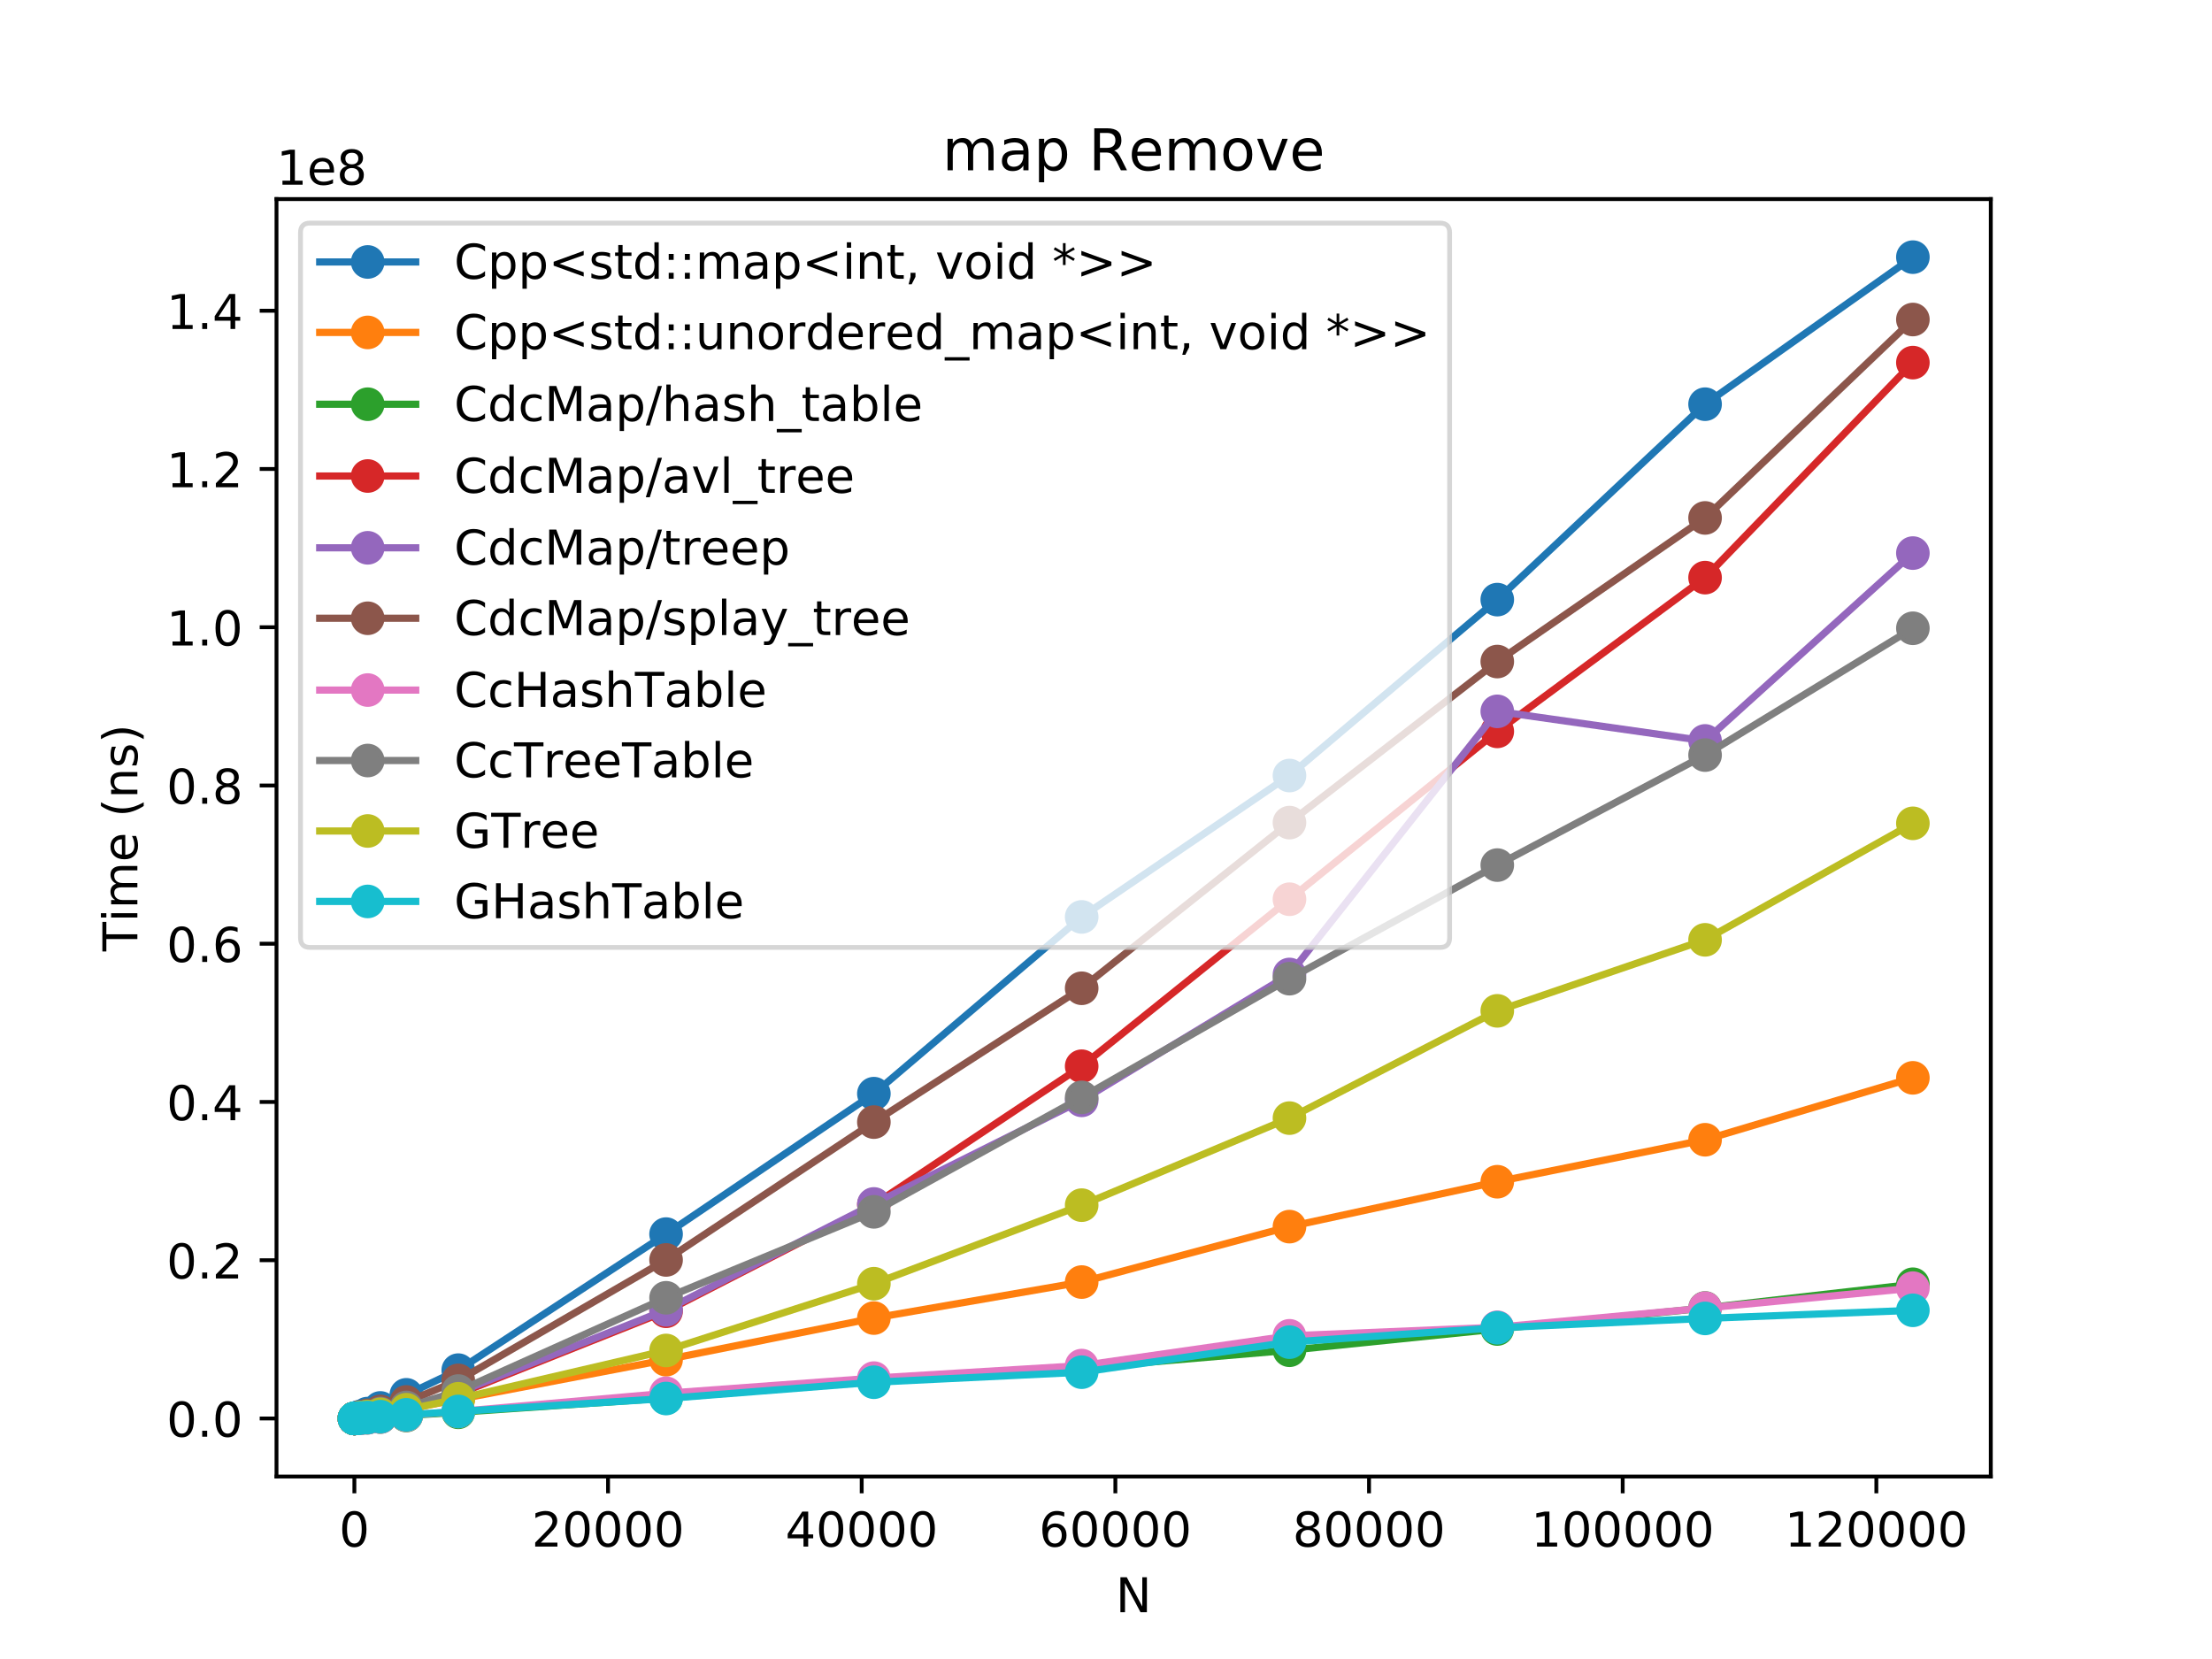 <?xml version="1.0" encoding="utf-8" standalone="no"?>
<!DOCTYPE svg PUBLIC "-//W3C//DTD SVG 1.1//EN"
  "http://www.w3.org/Graphics/SVG/1.1/DTD/svg11.dtd">
<!-- Created with matplotlib (https://matplotlib.org/) -->
<svg height="345.6pt" version="1.1" viewBox="0 0 460.8 345.6" width="460.8pt" xmlns="http://www.w3.org/2000/svg" xmlns:xlink="http://www.w3.org/1999/xlink">
 <defs>
  <style type="text/css">
*{stroke-linecap:butt;stroke-linejoin:round;}
  </style>
 </defs>
 <g id="figure_1">
  <g id="patch_1">
   <path d="M 0 345.6 
L 460.8 345.6 
L 460.8 0 
L 0 0 
z
" style="fill:#ffffff;"/>
  </g>
  <g id="axes_1">
   <g id="patch_2">
    <path d="M 57.6 307.584 
L 414.72 307.584 
L 414.72 41.472 
L 57.6 41.472 
z
" style="fill:#ffffff;"/>
   </g>
   <g id="matplotlib.axis_1">
    <g id="xtick_1">
     <g id="line2d_1">
      <defs>
       <path d="M 0 0 
L 0 3.5 
" id="mdf43bd4477" style="stroke:#000000;stroke-width:0.8;"/>
      </defs>
      <g>
       <use style="stroke:#000000;stroke-width:0.8;" x="73.822" xlink:href="#mdf43bd4477" y="307.584"/>
      </g>
     </g>
     <g id="text_1">
      <!-- 0 -->
      <defs>
       <path d="M 31.781 66.406 
Q 24.172 66.406 20.328 58.906 
Q 16.5 51.422 16.5 36.375 
Q 16.5 21.391 20.328 13.891 
Q 24.172 6.391 31.781 6.391 
Q 39.453 6.391 43.281 13.891 
Q 47.125 21.391 47.125 36.375 
Q 47.125 51.422 43.281 58.906 
Q 39.453 66.406 31.781 66.406 
z
M 31.781 74.219 
Q 44.047 74.219 50.516 64.516 
Q 56.984 54.828 56.984 36.375 
Q 56.984 17.969 50.516 8.266 
Q 44.047 -1.422 31.781 -1.422 
Q 19.531 -1.422 13.062 8.266 
Q 6.594 17.969 6.594 36.375 
Q 6.594 54.828 13.062 64.516 
Q 19.531 74.219 31.781 74.219 
z
" id="DejaVuSans-48"/>
      </defs>
      <g transform="translate(70.641 322.182)scale(0.1 -0.1)">
       <use xlink:href="#DejaVuSans-48"/>
      </g>
     </g>
    </g>
    <g id="xtick_2">
     <g id="line2d_2">
      <g>
       <use style="stroke:#000000;stroke-width:0.8;" x="126.665" xlink:href="#mdf43bd4477" y="307.584"/>
      </g>
     </g>
     <g id="text_2">
      <!-- 20000 -->
      <defs>
       <path d="M 19.188 8.297 
L 53.609 8.297 
L 53.609 0 
L 7.328 0 
L 7.328 8.297 
Q 12.938 14.109 22.625 23.891 
Q 32.328 33.688 34.812 36.531 
Q 39.547 41.844 41.422 45.531 
Q 43.312 49.219 43.312 52.781 
Q 43.312 58.594 39.234 62.25 
Q 35.156 65.922 28.609 65.922 
Q 23.969 65.922 18.812 64.312 
Q 13.672 62.703 7.812 59.422 
L 7.812 69.391 
Q 13.766 71.781 18.938 73 
Q 24.125 74.219 28.422 74.219 
Q 39.75 74.219 46.484 68.547 
Q 53.219 62.891 53.219 53.422 
Q 53.219 48.922 51.531 44.891 
Q 49.859 40.875 45.406 35.406 
Q 44.188 33.984 37.641 27.219 
Q 31.109 20.453 19.188 8.297 
z
" id="DejaVuSans-50"/>
      </defs>
      <g transform="translate(110.759 322.182)scale(0.1 -0.1)">
       <use xlink:href="#DejaVuSans-50"/>
       <use x="63.623" xlink:href="#DejaVuSans-48"/>
       <use x="127.246" xlink:href="#DejaVuSans-48"/>
       <use x="190.869" xlink:href="#DejaVuSans-48"/>
       <use x="254.492" xlink:href="#DejaVuSans-48"/>
      </g>
     </g>
    </g>
    <g id="xtick_3">
     <g id="line2d_3">
      <g>
       <use style="stroke:#000000;stroke-width:0.8;" x="179.507" xlink:href="#mdf43bd4477" y="307.584"/>
      </g>
     </g>
     <g id="text_3">
      <!-- 40000 -->
      <defs>
       <path d="M 37.797 64.312 
L 12.891 25.391 
L 37.797 25.391 
z
M 35.203 72.906 
L 47.609 72.906 
L 47.609 25.391 
L 58.016 25.391 
L 58.016 17.188 
L 47.609 17.188 
L 47.609 0 
L 37.797 0 
L 37.797 17.188 
L 4.891 17.188 
L 4.891 26.703 
z
" id="DejaVuSans-52"/>
      </defs>
      <g transform="translate(163.601 322.182)scale(0.1 -0.1)">
       <use xlink:href="#DejaVuSans-52"/>
       <use x="63.623" xlink:href="#DejaVuSans-48"/>
       <use x="127.246" xlink:href="#DejaVuSans-48"/>
       <use x="190.869" xlink:href="#DejaVuSans-48"/>
       <use x="254.492" xlink:href="#DejaVuSans-48"/>
      </g>
     </g>
    </g>
    <g id="xtick_4">
     <g id="line2d_4">
      <g>
       <use style="stroke:#000000;stroke-width:0.8;" x="232.35" xlink:href="#mdf43bd4477" y="307.584"/>
      </g>
     </g>
     <g id="text_4">
      <!-- 60000 -->
      <defs>
       <path d="M 33.016 40.375 
Q 26.375 40.375 22.484 35.828 
Q 18.609 31.297 18.609 23.391 
Q 18.609 15.531 22.484 10.953 
Q 26.375 6.391 33.016 6.391 
Q 39.656 6.391 43.531 10.953 
Q 47.406 15.531 47.406 23.391 
Q 47.406 31.297 43.531 35.828 
Q 39.656 40.375 33.016 40.375 
z
M 52.594 71.297 
L 52.594 62.312 
Q 48.875 64.062 45.094 64.984 
Q 41.312 65.922 37.594 65.922 
Q 27.828 65.922 22.672 59.328 
Q 17.531 52.734 16.797 39.406 
Q 19.672 43.656 24.016 45.922 
Q 28.375 48.188 33.594 48.188 
Q 44.578 48.188 50.953 41.516 
Q 57.328 34.859 57.328 23.391 
Q 57.328 12.156 50.688 5.359 
Q 44.047 -1.422 33.016 -1.422 
Q 20.359 -1.422 13.672 8.266 
Q 6.984 17.969 6.984 36.375 
Q 6.984 53.656 15.188 63.938 
Q 23.391 74.219 37.203 74.219 
Q 40.922 74.219 44.703 73.484 
Q 48.484 72.75 52.594 71.297 
z
" id="DejaVuSans-54"/>
      </defs>
      <g transform="translate(216.444 322.182)scale(0.1 -0.1)">
       <use xlink:href="#DejaVuSans-54"/>
       <use x="63.623" xlink:href="#DejaVuSans-48"/>
       <use x="127.246" xlink:href="#DejaVuSans-48"/>
       <use x="190.869" xlink:href="#DejaVuSans-48"/>
       <use x="254.492" xlink:href="#DejaVuSans-48"/>
      </g>
     </g>
    </g>
    <g id="xtick_5">
     <g id="line2d_5">
      <g>
       <use style="stroke:#000000;stroke-width:0.8;" x="285.193" xlink:href="#mdf43bd4477" y="307.584"/>
      </g>
     </g>
     <g id="text_5">
      <!-- 80000 -->
      <defs>
       <path d="M 31.781 34.625 
Q 24.75 34.625 20.719 30.859 
Q 16.703 27.094 16.703 20.516 
Q 16.703 13.922 20.719 10.156 
Q 24.75 6.391 31.781 6.391 
Q 38.812 6.391 42.859 10.172 
Q 46.922 13.969 46.922 20.516 
Q 46.922 27.094 42.891 30.859 
Q 38.875 34.625 31.781 34.625 
z
M 21.922 38.812 
Q 15.578 40.375 12.031 44.719 
Q 8.5 49.078 8.5 55.328 
Q 8.5 64.062 14.719 69.141 
Q 20.953 74.219 31.781 74.219 
Q 42.672 74.219 48.875 69.141 
Q 55.078 64.062 55.078 55.328 
Q 55.078 49.078 51.531 44.719 
Q 48 40.375 41.703 38.812 
Q 48.828 37.156 52.797 32.312 
Q 56.781 27.484 56.781 20.516 
Q 56.781 9.906 50.312 4.234 
Q 43.844 -1.422 31.781 -1.422 
Q 19.734 -1.422 13.25 4.234 
Q 6.781 9.906 6.781 20.516 
Q 6.781 27.484 10.781 32.312 
Q 14.797 37.156 21.922 38.812 
z
M 18.312 54.391 
Q 18.312 48.734 21.844 45.562 
Q 25.391 42.391 31.781 42.391 
Q 38.141 42.391 41.719 45.562 
Q 45.312 48.734 45.312 54.391 
Q 45.312 60.062 41.719 63.234 
Q 38.141 66.406 31.781 66.406 
Q 25.391 66.406 21.844 63.234 
Q 18.312 60.062 18.312 54.391 
z
" id="DejaVuSans-56"/>
      </defs>
      <g transform="translate(269.286 322.182)scale(0.1 -0.1)">
       <use xlink:href="#DejaVuSans-56"/>
       <use x="63.623" xlink:href="#DejaVuSans-48"/>
       <use x="127.246" xlink:href="#DejaVuSans-48"/>
       <use x="190.869" xlink:href="#DejaVuSans-48"/>
       <use x="254.492" xlink:href="#DejaVuSans-48"/>
      </g>
     </g>
    </g>
    <g id="xtick_6">
     <g id="line2d_6">
      <g>
       <use style="stroke:#000000;stroke-width:0.8;" x="338.035" xlink:href="#mdf43bd4477" y="307.584"/>
      </g>
     </g>
     <g id="text_6">
      <!-- 100000 -->
      <defs>
       <path d="M 12.406 8.297 
L 28.516 8.297 
L 28.516 63.922 
L 10.984 60.406 
L 10.984 69.391 
L 28.422 72.906 
L 38.281 72.906 
L 38.281 8.297 
L 54.391 8.297 
L 54.391 0 
L 12.406 0 
z
" id="DejaVuSans-49"/>
      </defs>
      <g transform="translate(318.948 322.182)scale(0.1 -0.1)">
       <use xlink:href="#DejaVuSans-49"/>
       <use x="63.623" xlink:href="#DejaVuSans-48"/>
       <use x="127.246" xlink:href="#DejaVuSans-48"/>
       <use x="190.869" xlink:href="#DejaVuSans-48"/>
       <use x="254.492" xlink:href="#DejaVuSans-48"/>
       <use x="318.115" xlink:href="#DejaVuSans-48"/>
      </g>
     </g>
    </g>
    <g id="xtick_7">
     <g id="line2d_7">
      <g>
       <use style="stroke:#000000;stroke-width:0.8;" x="390.878" xlink:href="#mdf43bd4477" y="307.584"/>
      </g>
     </g>
     <g id="text_7">
      <!-- 120000 -->
      <g transform="translate(371.79 322.182)scale(0.1 -0.1)">
       <use xlink:href="#DejaVuSans-49"/>
       <use x="63.623" xlink:href="#DejaVuSans-50"/>
       <use x="127.246" xlink:href="#DejaVuSans-48"/>
       <use x="190.869" xlink:href="#DejaVuSans-48"/>
       <use x="254.492" xlink:href="#DejaVuSans-48"/>
       <use x="318.115" xlink:href="#DejaVuSans-48"/>
      </g>
     </g>
    </g>
    <g id="text_8">
     <!-- N -->
     <defs>
      <path d="M 9.812 72.906 
L 23.094 72.906 
L 55.422 11.922 
L 55.422 72.906 
L 64.984 72.906 
L 64.984 0 
L 51.703 0 
L 19.391 60.984 
L 19.391 0 
L 9.812 0 
z
" id="DejaVuSans-78"/>
     </defs>
     <g transform="translate(232.419 335.861)scale(0.1 -0.1)">
      <use xlink:href="#DejaVuSans-78"/>
     </g>
    </g>
   </g>
   <g id="matplotlib.axis_2">
    <g id="ytick_1">
     <g id="line2d_8">
      <defs>
       <path d="M 0 0 
L -3.5 0 
" id="mb3ccfb981f" style="stroke:#000000;stroke-width:0.8;"/>
      </defs>
      <g>
       <use style="stroke:#000000;stroke-width:0.8;" x="57.6" xlink:href="#mb3ccfb981f" y="295.491"/>
      </g>
     </g>
     <g id="text_9">
      <!-- 0.0 -->
      <defs>
       <path d="M 10.688 12.406 
L 21 12.406 
L 21 0 
L 10.688 0 
z
" id="DejaVuSans-46"/>
      </defs>
      <g transform="translate(34.697 299.29)scale(0.1 -0.1)">
       <use xlink:href="#DejaVuSans-48"/>
       <use x="63.623" xlink:href="#DejaVuSans-46"/>
       <use x="95.41" xlink:href="#DejaVuSans-48"/>
      </g>
     </g>
    </g>
    <g id="ytick_2">
     <g id="line2d_9">
      <g>
       <use style="stroke:#000000;stroke-width:0.8;" x="57.6" xlink:href="#mb3ccfb981f" y="262.526"/>
      </g>
     </g>
     <g id="text_10">
      <!-- 0.2 -->
      <g transform="translate(34.697 266.325)scale(0.1 -0.1)">
       <use xlink:href="#DejaVuSans-48"/>
       <use x="63.623" xlink:href="#DejaVuSans-46"/>
       <use x="95.41" xlink:href="#DejaVuSans-50"/>
      </g>
     </g>
    </g>
    <g id="ytick_3">
     <g id="line2d_10">
      <g>
       <use style="stroke:#000000;stroke-width:0.8;" x="57.6" xlink:href="#mb3ccfb981f" y="229.56"/>
      </g>
     </g>
     <g id="text_11">
      <!-- 0.4 -->
      <g transform="translate(34.697 233.36)scale(0.1 -0.1)">
       <use xlink:href="#DejaVuSans-48"/>
       <use x="63.623" xlink:href="#DejaVuSans-46"/>
       <use x="95.41" xlink:href="#DejaVuSans-52"/>
      </g>
     </g>
    </g>
    <g id="ytick_4">
     <g id="line2d_11">
      <g>
       <use style="stroke:#000000;stroke-width:0.8;" x="57.6" xlink:href="#mb3ccfb981f" y="196.595"/>
      </g>
     </g>
     <g id="text_12">
      <!-- 0.6 -->
      <g transform="translate(34.697 200.394)scale(0.1 -0.1)">
       <use xlink:href="#DejaVuSans-48"/>
       <use x="63.623" xlink:href="#DejaVuSans-46"/>
       <use x="95.41" xlink:href="#DejaVuSans-54"/>
      </g>
     </g>
    </g>
    <g id="ytick_5">
     <g id="line2d_12">
      <g>
       <use style="stroke:#000000;stroke-width:0.8;" x="57.6" xlink:href="#mb3ccfb981f" y="163.63"/>
      </g>
     </g>
     <g id="text_13">
      <!-- 0.8 -->
      <g transform="translate(34.697 167.429)scale(0.1 -0.1)">
       <use xlink:href="#DejaVuSans-48"/>
       <use x="63.623" xlink:href="#DejaVuSans-46"/>
       <use x="95.41" xlink:href="#DejaVuSans-56"/>
      </g>
     </g>
    </g>
    <g id="ytick_6">
     <g id="line2d_13">
      <g>
       <use style="stroke:#000000;stroke-width:0.8;" x="57.6" xlink:href="#mb3ccfb981f" y="130.664"/>
      </g>
     </g>
     <g id="text_14">
      <!-- 1.0 -->
      <g transform="translate(34.697 134.464)scale(0.1 -0.1)">
       <use xlink:href="#DejaVuSans-49"/>
       <use x="63.623" xlink:href="#DejaVuSans-46"/>
       <use x="95.41" xlink:href="#DejaVuSans-48"/>
      </g>
     </g>
    </g>
    <g id="ytick_7">
     <g id="line2d_14">
      <g>
       <use style="stroke:#000000;stroke-width:0.8;" x="57.6" xlink:href="#mb3ccfb981f" y="97.699"/>
      </g>
     </g>
     <g id="text_15">
      <!-- 1.2 -->
      <g transform="translate(34.697 101.498)scale(0.1 -0.1)">
       <use xlink:href="#DejaVuSans-49"/>
       <use x="63.623" xlink:href="#DejaVuSans-46"/>
       <use x="95.41" xlink:href="#DejaVuSans-50"/>
      </g>
     </g>
    </g>
    <g id="ytick_8">
     <g id="line2d_15">
      <g>
       <use style="stroke:#000000;stroke-width:0.8;" x="57.6" xlink:href="#mb3ccfb981f" y="64.734"/>
      </g>
     </g>
     <g id="text_16">
      <!-- 1.4 -->
      <g transform="translate(34.697 68.533)scale(0.1 -0.1)">
       <use xlink:href="#DejaVuSans-49"/>
       <use x="63.623" xlink:href="#DejaVuSans-46"/>
       <use x="95.41" xlink:href="#DejaVuSans-52"/>
      </g>
     </g>
    </g>
    <g id="text_17">
     <!-- Time (ns) -->
     <defs>
      <path d="M -0.297 72.906 
L 61.375 72.906 
L 61.375 64.594 
L 35.5 64.594 
L 35.5 0 
L 25.594 0 
L 25.594 64.594 
L -0.297 64.594 
z
" id="DejaVuSans-84"/>
      <path d="M 9.422 54.688 
L 18.406 54.688 
L 18.406 0 
L 9.422 0 
z
M 9.422 75.984 
L 18.406 75.984 
L 18.406 64.594 
L 9.422 64.594 
z
" id="DejaVuSans-105"/>
      <path d="M 52 44.188 
Q 55.375 50.25 60.062 53.125 
Q 64.75 56 71.094 56 
Q 79.641 56 84.281 50.016 
Q 88.922 44.047 88.922 33.016 
L 88.922 0 
L 79.891 0 
L 79.891 32.719 
Q 79.891 40.578 77.094 44.375 
Q 74.312 48.188 68.609 48.188 
Q 61.625 48.188 57.562 43.547 
Q 53.516 38.922 53.516 30.906 
L 53.516 0 
L 44.484 0 
L 44.484 32.719 
Q 44.484 40.625 41.703 44.406 
Q 38.922 48.188 33.109 48.188 
Q 26.219 48.188 22.156 43.531 
Q 18.109 38.875 18.109 30.906 
L 18.109 0 
L 9.078 0 
L 9.078 54.688 
L 18.109 54.688 
L 18.109 46.188 
Q 21.188 51.219 25.484 53.609 
Q 29.781 56 35.688 56 
Q 41.656 56 45.828 52.969 
Q 50 49.953 52 44.188 
z
" id="DejaVuSans-109"/>
      <path d="M 56.203 29.594 
L 56.203 25.203 
L 14.891 25.203 
Q 15.484 15.922 20.484 11.062 
Q 25.484 6.203 34.422 6.203 
Q 39.594 6.203 44.453 7.469 
Q 49.312 8.734 54.109 11.281 
L 54.109 2.781 
Q 49.266 0.734 44.188 -0.344 
Q 39.109 -1.422 33.891 -1.422 
Q 20.797 -1.422 13.156 6.188 
Q 5.516 13.812 5.516 26.812 
Q 5.516 40.234 12.766 48.109 
Q 20.016 56 32.328 56 
Q 43.359 56 49.781 48.891 
Q 56.203 41.797 56.203 29.594 
z
M 47.219 32.234 
Q 47.125 39.594 43.094 43.984 
Q 39.062 48.391 32.422 48.391 
Q 24.906 48.391 20.391 44.141 
Q 15.875 39.891 15.188 32.172 
z
" id="DejaVuSans-101"/>
      <path id="DejaVuSans-32"/>
      <path d="M 31 75.875 
Q 24.469 64.656 21.281 53.656 
Q 18.109 42.672 18.109 31.391 
Q 18.109 20.125 21.312 9.062 
Q 24.516 -2 31 -13.188 
L 23.188 -13.188 
Q 15.875 -1.703 12.234 9.375 
Q 8.594 20.453 8.594 31.391 
Q 8.594 42.281 12.203 53.312 
Q 15.828 64.359 23.188 75.875 
z
" id="DejaVuSans-40"/>
      <path d="M 54.891 33.016 
L 54.891 0 
L 45.906 0 
L 45.906 32.719 
Q 45.906 40.484 42.875 44.328 
Q 39.844 48.188 33.797 48.188 
Q 26.516 48.188 22.312 43.547 
Q 18.109 38.922 18.109 30.906 
L 18.109 0 
L 9.078 0 
L 9.078 54.688 
L 18.109 54.688 
L 18.109 46.188 
Q 21.344 51.125 25.703 53.562 
Q 30.078 56 35.797 56 
Q 45.219 56 50.047 50.172 
Q 54.891 44.344 54.891 33.016 
z
" id="DejaVuSans-110"/>
      <path d="M 44.281 53.078 
L 44.281 44.578 
Q 40.484 46.531 36.375 47.5 
Q 32.281 48.484 27.875 48.484 
Q 21.188 48.484 17.844 46.438 
Q 14.5 44.391 14.5 40.281 
Q 14.5 37.156 16.891 35.375 
Q 19.281 33.594 26.516 31.984 
L 29.594 31.297 
Q 39.156 29.25 43.188 25.516 
Q 47.219 21.781 47.219 15.094 
Q 47.219 7.469 41.188 3.016 
Q 35.156 -1.422 24.609 -1.422 
Q 20.219 -1.422 15.453 -0.562 
Q 10.688 0.297 5.422 2 
L 5.422 11.281 
Q 10.406 8.688 15.234 7.391 
Q 20.062 6.109 24.812 6.109 
Q 31.156 6.109 34.562 8.281 
Q 37.984 10.453 37.984 14.406 
Q 37.984 18.062 35.516 20.016 
Q 33.062 21.969 24.703 23.781 
L 21.578 24.516 
Q 13.234 26.266 9.516 29.906 
Q 5.812 33.547 5.812 39.891 
Q 5.812 47.609 11.281 51.797 
Q 16.75 56 26.812 56 
Q 31.781 56 36.172 55.266 
Q 40.578 54.547 44.281 53.078 
z
" id="DejaVuSans-115"/>
      <path d="M 8.016 75.875 
L 15.828 75.875 
Q 23.141 64.359 26.781 53.312 
Q 30.422 42.281 30.422 31.391 
Q 30.422 20.453 26.781 9.375 
Q 23.141 -1.703 15.828 -13.188 
L 8.016 -13.188 
Q 14.5 -2 17.703 9.062 
Q 20.906 20.125 20.906 31.391 
Q 20.906 42.672 17.703 53.656 
Q 14.5 64.656 8.016 75.875 
z
" id="DejaVuSans-41"/>
     </defs>
     <g transform="translate(28.617 198.18)rotate(-90)scale(0.1 -0.1)">
      <use xlink:href="#DejaVuSans-84"/>
      <use x="61.037" xlink:href="#DejaVuSans-105"/>
      <use x="88.82" xlink:href="#DejaVuSans-109"/>
      <use x="186.232" xlink:href="#DejaVuSans-101"/>
      <use x="247.756" xlink:href="#DejaVuSans-32"/>
      <use x="279.543" xlink:href="#DejaVuSans-40"/>
      <use x="318.557" xlink:href="#DejaVuSans-110"/>
      <use x="381.936" xlink:href="#DejaVuSans-115"/>
      <use x="434.035" xlink:href="#DejaVuSans-41"/>
     </g>
    </g>
    <g id="text_18">
     <!-- 1e8 -->
     <g transform="translate(57.6 38.472)scale(0.1 -0.1)">
      <use xlink:href="#DejaVuSans-49"/>
      <use x="63.623" xlink:href="#DejaVuSans-101"/>
      <use x="125.146" xlink:href="#DejaVuSans-56"/>
     </g>
    </g>
   </g>
   <g id="line2d_16">
    <path clip-path="url(#p959f4ab893)" d="M 73.833 295.487 
L 73.843 295.484 
L 73.864 295.478 
L 73.907 295.468 
L 73.991 295.444 
L 74.16 295.393 
L 74.499 295.282 
L 75.175 295.041 
L 76.528 294.479 
L 79.233 293.298 
L 84.644 290.566 
L 95.466 285.425 
L 138.755 257.085 
L 182.044 227.83 
L 225.333 191.011 
L 268.621 161.558 
L 311.91 124.911 
L 355.199 84.2 
L 398.487 53.568 
" style="fill:none;stroke:#1f77b4;stroke-linecap:square;stroke-width:1.5;"/>
    <defs>
     <path d="M 0 3 
C 0.796 3 1.559 2.684 2.121 2.121 
C 2.684 1.559 3 0.796 3 0 
C 3 -0.796 2.684 -1.559 2.121 -2.121 
C 1.559 -2.684 0.796 -3 0 -3 
C -0.796 -3 -1.559 -2.684 -2.121 -2.121 
C -2.684 -1.559 -3 -0.796 -3 0 
C -3 0.796 -2.684 1.559 -2.121 2.121 
C -1.559 2.684 -0.796 3 0 3 
z
" id="me149e82e8c" style="stroke:#1f77b4;"/>
    </defs>
    <g clip-path="url(#p959f4ab893)">
     <use style="fill:#1f77b4;stroke:#1f77b4;" x="73.833" xlink:href="#me149e82e8c" y="295.487"/>
     <use style="fill:#1f77b4;stroke:#1f77b4;" x="73.843" xlink:href="#me149e82e8c" y="295.484"/>
     <use style="fill:#1f77b4;stroke:#1f77b4;" x="73.864" xlink:href="#me149e82e8c" y="295.478"/>
     <use style="fill:#1f77b4;stroke:#1f77b4;" x="73.907" xlink:href="#me149e82e8c" y="295.468"/>
     <use style="fill:#1f77b4;stroke:#1f77b4;" x="73.991" xlink:href="#me149e82e8c" y="295.444"/>
     <use style="fill:#1f77b4;stroke:#1f77b4;" x="74.16" xlink:href="#me149e82e8c" y="295.393"/>
     <use style="fill:#1f77b4;stroke:#1f77b4;" x="74.499" xlink:href="#me149e82e8c" y="295.282"/>
     <use style="fill:#1f77b4;stroke:#1f77b4;" x="75.175" xlink:href="#me149e82e8c" y="295.041"/>
     <use style="fill:#1f77b4;stroke:#1f77b4;" x="76.528" xlink:href="#me149e82e8c" y="294.479"/>
     <use style="fill:#1f77b4;stroke:#1f77b4;" x="79.233" xlink:href="#me149e82e8c" y="293.298"/>
     <use style="fill:#1f77b4;stroke:#1f77b4;" x="84.644" xlink:href="#me149e82e8c" y="290.566"/>
     <use style="fill:#1f77b4;stroke:#1f77b4;" x="95.466" xlink:href="#me149e82e8c" y="285.425"/>
     <use style="fill:#1f77b4;stroke:#1f77b4;" x="138.755" xlink:href="#me149e82e8c" y="257.085"/>
     <use style="fill:#1f77b4;stroke:#1f77b4;" x="182.044" xlink:href="#me149e82e8c" y="227.83"/>
     <use style="fill:#1f77b4;stroke:#1f77b4;" x="225.333" xlink:href="#me149e82e8c" y="191.011"/>
     <use style="fill:#1f77b4;stroke:#1f77b4;" x="268.621" xlink:href="#me149e82e8c" y="161.558"/>
     <use style="fill:#1f77b4;stroke:#1f77b4;" x="311.91" xlink:href="#me149e82e8c" y="124.911"/>
     <use style="fill:#1f77b4;stroke:#1f77b4;" x="355.199" xlink:href="#me149e82e8c" y="84.2"/>
     <use style="fill:#1f77b4;stroke:#1f77b4;" x="398.487" xlink:href="#me149e82e8c" y="53.568"/>
    </g>
   </g>
   <g id="line2d_17">
    <path clip-path="url(#p959f4ab893)" d="M 73.833 295.487 
L 73.843 295.485 
L 73.864 295.481 
L 73.907 295.474 
L 73.991 295.459 
L 74.16 295.432 
L 74.499 295.373 
L 75.175 295.259 
L 76.528 295.035 
L 79.233 294.553 
L 84.644 293.593 
L 95.466 291.514 
L 138.755 283.25 
L 182.044 274.578 
L 225.333 267.079 
L 268.621 255.529 
L 311.91 246.176 
L 355.199 237.432 
L 398.487 224.533 
" style="fill:none;stroke:#ff7f0e;stroke-linecap:square;stroke-width:1.5;"/>
    <defs>
     <path d="M 0 3 
C 0.796 3 1.559 2.684 2.121 2.121 
C 2.684 1.559 3 0.796 3 0 
C 3 -0.796 2.684 -1.559 2.121 -2.121 
C 1.559 -2.684 0.796 -3 0 -3 
C -0.796 -3 -1.559 -2.684 -2.121 -2.121 
C -2.684 -1.559 -3 -0.796 -3 0 
C -3 0.796 -2.684 1.559 -2.121 2.121 
C -1.559 2.684 -0.796 3 0 3 
z
" id="me21a33b502" style="stroke:#ff7f0e;"/>
    </defs>
    <g clip-path="url(#p959f4ab893)">
     <use style="fill:#ff7f0e;stroke:#ff7f0e;" x="73.833" xlink:href="#me21a33b502" y="295.487"/>
     <use style="fill:#ff7f0e;stroke:#ff7f0e;" x="73.843" xlink:href="#me21a33b502" y="295.485"/>
     <use style="fill:#ff7f0e;stroke:#ff7f0e;" x="73.864" xlink:href="#me21a33b502" y="295.481"/>
     <use style="fill:#ff7f0e;stroke:#ff7f0e;" x="73.907" xlink:href="#me21a33b502" y="295.474"/>
     <use style="fill:#ff7f0e;stroke:#ff7f0e;" x="73.991" xlink:href="#me21a33b502" y="295.459"/>
     <use style="fill:#ff7f0e;stroke:#ff7f0e;" x="74.16" xlink:href="#me21a33b502" y="295.432"/>
     <use style="fill:#ff7f0e;stroke:#ff7f0e;" x="74.499" xlink:href="#me21a33b502" y="295.373"/>
     <use style="fill:#ff7f0e;stroke:#ff7f0e;" x="75.175" xlink:href="#me21a33b502" y="295.259"/>
     <use style="fill:#ff7f0e;stroke:#ff7f0e;" x="76.528" xlink:href="#me21a33b502" y="295.035"/>
     <use style="fill:#ff7f0e;stroke:#ff7f0e;" x="79.233" xlink:href="#me21a33b502" y="294.553"/>
     <use style="fill:#ff7f0e;stroke:#ff7f0e;" x="84.644" xlink:href="#me21a33b502" y="293.593"/>
     <use style="fill:#ff7f0e;stroke:#ff7f0e;" x="95.466" xlink:href="#me21a33b502" y="291.514"/>
     <use style="fill:#ff7f0e;stroke:#ff7f0e;" x="138.755" xlink:href="#me21a33b502" y="283.25"/>
     <use style="fill:#ff7f0e;stroke:#ff7f0e;" x="182.044" xlink:href="#me21a33b502" y="274.578"/>
     <use style="fill:#ff7f0e;stroke:#ff7f0e;" x="225.333" xlink:href="#me21a33b502" y="267.079"/>
     <use style="fill:#ff7f0e;stroke:#ff7f0e;" x="268.621" xlink:href="#me21a33b502" y="255.529"/>
     <use style="fill:#ff7f0e;stroke:#ff7f0e;" x="311.91" xlink:href="#me21a33b502" y="246.176"/>
     <use style="fill:#ff7f0e;stroke:#ff7f0e;" x="355.199" xlink:href="#me21a33b502" y="237.432"/>
     <use style="fill:#ff7f0e;stroke:#ff7f0e;" x="398.487" xlink:href="#me21a33b502" y="224.533"/>
    </g>
   </g>
   <g id="line2d_18">
    <path clip-path="url(#p959f4ab893)" d="M 73.833 295.487 
L 73.843 295.487 
L 73.864 295.486 
L 73.907 295.484 
L 73.991 295.479 
L 74.16 295.469 
L 74.499 295.451 
L 75.175 295.417 
L 76.528 295.344 
L 79.233 295.192 
L 84.644 294.875 
L 95.466 294.209 
L 138.755 291.242 
L 182.044 287.758 
L 225.333 284.963 
L 268.621 281.284 
L 311.91 276.853 
L 355.199 272.475 
L 398.487 267.534 
" style="fill:none;stroke:#2ca02c;stroke-linecap:square;stroke-width:1.5;"/>
    <defs>
     <path d="M 0 3 
C 0.796 3 1.559 2.684 2.121 2.121 
C 2.684 1.559 3 0.796 3 0 
C 3 -0.796 2.684 -1.559 2.121 -2.121 
C 1.559 -2.684 0.796 -3 0 -3 
C -0.796 -3 -1.559 -2.684 -2.121 -2.121 
C -2.684 -1.559 -3 -0.796 -3 0 
C -3 0.796 -2.684 1.559 -2.121 2.121 
C -1.559 2.684 -0.796 3 0 3 
z
" id="m9deafa7b28" style="stroke:#2ca02c;"/>
    </defs>
    <g clip-path="url(#p959f4ab893)">
     <use style="fill:#2ca02c;stroke:#2ca02c;" x="73.833" xlink:href="#m9deafa7b28" y="295.487"/>
     <use style="fill:#2ca02c;stroke:#2ca02c;" x="73.843" xlink:href="#m9deafa7b28" y="295.487"/>
     <use style="fill:#2ca02c;stroke:#2ca02c;" x="73.864" xlink:href="#m9deafa7b28" y="295.486"/>
     <use style="fill:#2ca02c;stroke:#2ca02c;" x="73.907" xlink:href="#m9deafa7b28" y="295.484"/>
     <use style="fill:#2ca02c;stroke:#2ca02c;" x="73.991" xlink:href="#m9deafa7b28" y="295.479"/>
     <use style="fill:#2ca02c;stroke:#2ca02c;" x="74.16" xlink:href="#m9deafa7b28" y="295.469"/>
     <use style="fill:#2ca02c;stroke:#2ca02c;" x="74.499" xlink:href="#m9deafa7b28" y="295.451"/>
     <use style="fill:#2ca02c;stroke:#2ca02c;" x="75.175" xlink:href="#m9deafa7b28" y="295.417"/>
     <use style="fill:#2ca02c;stroke:#2ca02c;" x="76.528" xlink:href="#m9deafa7b28" y="295.344"/>
     <use style="fill:#2ca02c;stroke:#2ca02c;" x="79.233" xlink:href="#m9deafa7b28" y="295.192"/>
     <use style="fill:#2ca02c;stroke:#2ca02c;" x="84.644" xlink:href="#m9deafa7b28" y="294.875"/>
     <use style="fill:#2ca02c;stroke:#2ca02c;" x="95.466" xlink:href="#m9deafa7b28" y="294.209"/>
     <use style="fill:#2ca02c;stroke:#2ca02c;" x="138.755" xlink:href="#m9deafa7b28" y="291.242"/>
     <use style="fill:#2ca02c;stroke:#2ca02c;" x="182.044" xlink:href="#m9deafa7b28" y="287.758"/>
     <use style="fill:#2ca02c;stroke:#2ca02c;" x="225.333" xlink:href="#m9deafa7b28" y="284.963"/>
     <use style="fill:#2ca02c;stroke:#2ca02c;" x="268.621" xlink:href="#m9deafa7b28" y="281.284"/>
     <use style="fill:#2ca02c;stroke:#2ca02c;" x="311.91" xlink:href="#m9deafa7b28" y="276.853"/>
     <use style="fill:#2ca02c;stroke:#2ca02c;" x="355.199" xlink:href="#m9deafa7b28" y="272.475"/>
     <use style="fill:#2ca02c;stroke:#2ca02c;" x="398.487" xlink:href="#m9deafa7b28" y="267.534"/>
    </g>
   </g>
   <g id="line2d_19">
    <path clip-path="url(#p959f4ab893)" d="M 73.833 295.488 
L 73.843 295.487 
L 73.864 295.485 
L 73.907 295.48 
L 73.991 295.47 
L 74.16 295.448 
L 74.499 295.397 
L 75.175 295.294 
L 76.528 295.055 
L 79.233 294.518 
L 84.644 293.343 
L 95.466 290.389 
L 138.755 273.162 
L 182.044 250.953 
L 225.333 222.117 
L 268.621 187.327 
L 311.91 152.361 
L 355.199 120.33 
L 398.487 75.538 
" style="fill:none;stroke:#d62728;stroke-linecap:square;stroke-width:1.5;"/>
    <defs>
     <path d="M 0 3 
C 0.796 3 1.559 2.684 2.121 2.121 
C 2.684 1.559 3 0.796 3 0 
C 3 -0.796 2.684 -1.559 2.121 -2.121 
C 1.559 -2.684 0.796 -3 0 -3 
C -0.796 -3 -1.559 -2.684 -2.121 -2.121 
C -2.684 -1.559 -3 -0.796 -3 0 
C -3 0.796 -2.684 1.559 -2.121 2.121 
C -1.559 2.684 -0.796 3 0 3 
z
" id="m97e9cbdd0e" style="stroke:#d62728;"/>
    </defs>
    <g clip-path="url(#p959f4ab893)">
     <use style="fill:#d62728;stroke:#d62728;" x="73.833" xlink:href="#m97e9cbdd0e" y="295.488"/>
     <use style="fill:#d62728;stroke:#d62728;" x="73.843" xlink:href="#m97e9cbdd0e" y="295.487"/>
     <use style="fill:#d62728;stroke:#d62728;" x="73.864" xlink:href="#m97e9cbdd0e" y="295.485"/>
     <use style="fill:#d62728;stroke:#d62728;" x="73.907" xlink:href="#m97e9cbdd0e" y="295.48"/>
     <use style="fill:#d62728;stroke:#d62728;" x="73.991" xlink:href="#m97e9cbdd0e" y="295.47"/>
     <use style="fill:#d62728;stroke:#d62728;" x="74.16" xlink:href="#m97e9cbdd0e" y="295.448"/>
     <use style="fill:#d62728;stroke:#d62728;" x="74.499" xlink:href="#m97e9cbdd0e" y="295.397"/>
     <use style="fill:#d62728;stroke:#d62728;" x="75.175" xlink:href="#m97e9cbdd0e" y="295.294"/>
     <use style="fill:#d62728;stroke:#d62728;" x="76.528" xlink:href="#m97e9cbdd0e" y="295.055"/>
     <use style="fill:#d62728;stroke:#d62728;" x="79.233" xlink:href="#m97e9cbdd0e" y="294.518"/>
     <use style="fill:#d62728;stroke:#d62728;" x="84.644" xlink:href="#m97e9cbdd0e" y="293.343"/>
     <use style="fill:#d62728;stroke:#d62728;" x="95.466" xlink:href="#m97e9cbdd0e" y="290.389"/>
     <use style="fill:#d62728;stroke:#d62728;" x="138.755" xlink:href="#m97e9cbdd0e" y="273.162"/>
     <use style="fill:#d62728;stroke:#d62728;" x="182.044" xlink:href="#m97e9cbdd0e" y="250.953"/>
     <use style="fill:#d62728;stroke:#d62728;" x="225.333" xlink:href="#m97e9cbdd0e" y="222.117"/>
     <use style="fill:#d62728;stroke:#d62728;" x="268.621" xlink:href="#m97e9cbdd0e" y="187.327"/>
     <use style="fill:#d62728;stroke:#d62728;" x="311.91" xlink:href="#m97e9cbdd0e" y="152.361"/>
     <use style="fill:#d62728;stroke:#d62728;" x="355.199" xlink:href="#m97e9cbdd0e" y="120.33"/>
     <use style="fill:#d62728;stroke:#d62728;" x="398.487" xlink:href="#m97e9cbdd0e" y="75.538"/>
    </g>
   </g>
   <g id="line2d_20">
    <path clip-path="url(#p959f4ab893)" d="M 73.833 295.488 
L 73.843 295.487 
L 73.864 295.485 
L 73.907 295.48 
L 73.991 295.47 
L 74.16 295.447 
L 74.499 295.395 
L 75.175 295.281 
L 76.528 295.017 
L 79.233 294.429 
L 84.644 293.005 
L 95.466 290.075 
L 138.755 272.869 
L 182.044 250.804 
L 225.333 229.221 
L 268.621 203.002 
L 311.91 148.188 
L 355.199 154.349 
L 398.487 115.218 
" style="fill:none;stroke:#9467bd;stroke-linecap:square;stroke-width:1.5;"/>
    <defs>
     <path d="M 0 3 
C 0.796 3 1.559 2.684 2.121 2.121 
C 2.684 1.559 3 0.796 3 0 
C 3 -0.796 2.684 -1.559 2.121 -2.121 
C 1.559 -2.684 0.796 -3 0 -3 
C -0.796 -3 -1.559 -2.684 -2.121 -2.121 
C -2.684 -1.559 -3 -0.796 -3 0 
C -3 0.796 -2.684 1.559 -2.121 2.121 
C -1.559 2.684 -0.796 3 0 3 
z
" id="ma9191ef28d" style="stroke:#9467bd;"/>
    </defs>
    <g clip-path="url(#p959f4ab893)">
     <use style="fill:#9467bd;stroke:#9467bd;" x="73.833" xlink:href="#ma9191ef28d" y="295.488"/>
     <use style="fill:#9467bd;stroke:#9467bd;" x="73.843" xlink:href="#ma9191ef28d" y="295.487"/>
     <use style="fill:#9467bd;stroke:#9467bd;" x="73.864" xlink:href="#ma9191ef28d" y="295.485"/>
     <use style="fill:#9467bd;stroke:#9467bd;" x="73.907" xlink:href="#ma9191ef28d" y="295.48"/>
     <use style="fill:#9467bd;stroke:#9467bd;" x="73.991" xlink:href="#ma9191ef28d" y="295.47"/>
     <use style="fill:#9467bd;stroke:#9467bd;" x="74.16" xlink:href="#ma9191ef28d" y="295.447"/>
     <use style="fill:#9467bd;stroke:#9467bd;" x="74.499" xlink:href="#ma9191ef28d" y="295.395"/>
     <use style="fill:#9467bd;stroke:#9467bd;" x="75.175" xlink:href="#ma9191ef28d" y="295.281"/>
     <use style="fill:#9467bd;stroke:#9467bd;" x="76.528" xlink:href="#ma9191ef28d" y="295.017"/>
     <use style="fill:#9467bd;stroke:#9467bd;" x="79.233" xlink:href="#ma9191ef28d" y="294.429"/>
     <use style="fill:#9467bd;stroke:#9467bd;" x="84.644" xlink:href="#ma9191ef28d" y="293.005"/>
     <use style="fill:#9467bd;stroke:#9467bd;" x="95.466" xlink:href="#ma9191ef28d" y="290.075"/>
     <use style="fill:#9467bd;stroke:#9467bd;" x="138.755" xlink:href="#ma9191ef28d" y="272.869"/>
     <use style="fill:#9467bd;stroke:#9467bd;" x="182.044" xlink:href="#ma9191ef28d" y="250.804"/>
     <use style="fill:#9467bd;stroke:#9467bd;" x="225.333" xlink:href="#ma9191ef28d" y="229.221"/>
     <use style="fill:#9467bd;stroke:#9467bd;" x="268.621" xlink:href="#ma9191ef28d" y="203.002"/>
     <use style="fill:#9467bd;stroke:#9467bd;" x="311.91" xlink:href="#ma9191ef28d" y="148.188"/>
     <use style="fill:#9467bd;stroke:#9467bd;" x="355.199" xlink:href="#ma9191ef28d" y="154.349"/>
     <use style="fill:#9467bd;stroke:#9467bd;" x="398.487" xlink:href="#ma9191ef28d" y="115.218"/>
    </g>
   </g>
   <g id="line2d_21">
    <path clip-path="url(#p959f4ab893)" d="M 73.833 295.488 
L 73.843 295.487 
L 73.864 295.485 
L 73.907 295.476 
L 73.991 295.466 
L 74.16 295.44 
L 74.499 295.375 
L 75.175 295.183 
L 76.528 294.843 
L 79.233 294.02 
L 84.644 292.047 
L 95.466 287.559 
L 138.755 262.467 
L 182.044 233.754 
L 225.333 205.875 
L 268.621 171.363 
L 311.91 137.812 
L 355.199 107.894 
L 398.487 66.563 
" style="fill:none;stroke:#8c564b;stroke-linecap:square;stroke-width:1.5;"/>
    <defs>
     <path d="M 0 3 
C 0.796 3 1.559 2.684 2.121 2.121 
C 2.684 1.559 3 0.796 3 0 
C 3 -0.796 2.684 -1.559 2.121 -2.121 
C 1.559 -2.684 0.796 -3 0 -3 
C -0.796 -3 -1.559 -2.684 -2.121 -2.121 
C -2.684 -1.559 -3 -0.796 -3 0 
C -3 0.796 -2.684 1.559 -2.121 2.121 
C -1.559 2.684 -0.796 3 0 3 
z
" id="mc036853d2f" style="stroke:#8c564b;"/>
    </defs>
    <g clip-path="url(#p959f4ab893)">
     <use style="fill:#8c564b;stroke:#8c564b;" x="73.833" xlink:href="#mc036853d2f" y="295.488"/>
     <use style="fill:#8c564b;stroke:#8c564b;" x="73.843" xlink:href="#mc036853d2f" y="295.487"/>
     <use style="fill:#8c564b;stroke:#8c564b;" x="73.864" xlink:href="#mc036853d2f" y="295.485"/>
     <use style="fill:#8c564b;stroke:#8c564b;" x="73.907" xlink:href="#mc036853d2f" y="295.476"/>
     <use style="fill:#8c564b;stroke:#8c564b;" x="73.991" xlink:href="#mc036853d2f" y="295.466"/>
     <use style="fill:#8c564b;stroke:#8c564b;" x="74.16" xlink:href="#mc036853d2f" y="295.44"/>
     <use style="fill:#8c564b;stroke:#8c564b;" x="74.499" xlink:href="#mc036853d2f" y="295.375"/>
     <use style="fill:#8c564b;stroke:#8c564b;" x="75.175" xlink:href="#mc036853d2f" y="295.183"/>
     <use style="fill:#8c564b;stroke:#8c564b;" x="76.528" xlink:href="#mc036853d2f" y="294.843"/>
     <use style="fill:#8c564b;stroke:#8c564b;" x="79.233" xlink:href="#mc036853d2f" y="294.02"/>
     <use style="fill:#8c564b;stroke:#8c564b;" x="84.644" xlink:href="#mc036853d2f" y="292.047"/>
     <use style="fill:#8c564b;stroke:#8c564b;" x="95.466" xlink:href="#mc036853d2f" y="287.559"/>
     <use style="fill:#8c564b;stroke:#8c564b;" x="138.755" xlink:href="#mc036853d2f" y="262.467"/>
     <use style="fill:#8c564b;stroke:#8c564b;" x="182.044" xlink:href="#mc036853d2f" y="233.754"/>
     <use style="fill:#8c564b;stroke:#8c564b;" x="225.333" xlink:href="#mc036853d2f" y="205.875"/>
     <use style="fill:#8c564b;stroke:#8c564b;" x="268.621" xlink:href="#mc036853d2f" y="171.363"/>
     <use style="fill:#8c564b;stroke:#8c564b;" x="311.91" xlink:href="#mc036853d2f" y="137.812"/>
     <use style="fill:#8c564b;stroke:#8c564b;" x="355.199" xlink:href="#mc036853d2f" y="107.894"/>
     <use style="fill:#8c564b;stroke:#8c564b;" x="398.487" xlink:href="#mc036853d2f" y="66.563"/>
    </g>
   </g>
   <g id="line2d_22">
    <path clip-path="url(#p959f4ab893)" d="M 73.833 295.488 
L 73.843 295.488 
L 73.864 295.487 
L 73.907 295.485 
L 73.991 295.481 
L 74.16 295.473 
L 74.499 295.458 
L 75.175 295.426 
L 76.528 295.353 
L 79.233 295.185 
L 84.644 294.805 
L 95.466 294.035 
L 138.755 290.245 
L 182.044 287.088 
L 225.333 284.478 
L 268.621 278.276 
L 311.91 276.486 
L 355.199 272.496 
L 398.487 268.346 
" style="fill:none;stroke:#e377c2;stroke-linecap:square;stroke-width:1.5;"/>
    <defs>
     <path d="M 0 3 
C 0.796 3 1.559 2.684 2.121 2.121 
C 2.684 1.559 3 0.796 3 0 
C 3 -0.796 2.684 -1.559 2.121 -2.121 
C 1.559 -2.684 0.796 -3 0 -3 
C -0.796 -3 -1.559 -2.684 -2.121 -2.121 
C -2.684 -1.559 -3 -0.796 -3 0 
C -3 0.796 -2.684 1.559 -2.121 2.121 
C -1.559 2.684 -0.796 3 0 3 
z
" id="m9eaaca727c" style="stroke:#e377c2;"/>
    </defs>
    <g clip-path="url(#p959f4ab893)">
     <use style="fill:#e377c2;stroke:#e377c2;" x="73.833" xlink:href="#m9eaaca727c" y="295.488"/>
     <use style="fill:#e377c2;stroke:#e377c2;" x="73.843" xlink:href="#m9eaaca727c" y="295.488"/>
     <use style="fill:#e377c2;stroke:#e377c2;" x="73.864" xlink:href="#m9eaaca727c" y="295.487"/>
     <use style="fill:#e377c2;stroke:#e377c2;" x="73.907" xlink:href="#m9eaaca727c" y="295.485"/>
     <use style="fill:#e377c2;stroke:#e377c2;" x="73.991" xlink:href="#m9eaaca727c" y="295.481"/>
     <use style="fill:#e377c2;stroke:#e377c2;" x="74.16" xlink:href="#m9eaaca727c" y="295.473"/>
     <use style="fill:#e377c2;stroke:#e377c2;" x="74.499" xlink:href="#m9eaaca727c" y="295.458"/>
     <use style="fill:#e377c2;stroke:#e377c2;" x="75.175" xlink:href="#m9eaaca727c" y="295.426"/>
     <use style="fill:#e377c2;stroke:#e377c2;" x="76.528" xlink:href="#m9eaaca727c" y="295.353"/>
     <use style="fill:#e377c2;stroke:#e377c2;" x="79.233" xlink:href="#m9eaaca727c" y="295.185"/>
     <use style="fill:#e377c2;stroke:#e377c2;" x="84.644" xlink:href="#m9eaaca727c" y="294.805"/>
     <use style="fill:#e377c2;stroke:#e377c2;" x="95.466" xlink:href="#m9eaaca727c" y="294.035"/>
     <use style="fill:#e377c2;stroke:#e377c2;" x="138.755" xlink:href="#m9eaaca727c" y="290.245"/>
     <use style="fill:#e377c2;stroke:#e377c2;" x="182.044" xlink:href="#m9eaaca727c" y="287.088"/>
     <use style="fill:#e377c2;stroke:#e377c2;" x="225.333" xlink:href="#m9eaaca727c" y="284.478"/>
     <use style="fill:#e377c2;stroke:#e377c2;" x="268.621" xlink:href="#m9eaaca727c" y="278.276"/>
     <use style="fill:#e377c2;stroke:#e377c2;" x="311.91" xlink:href="#m9eaaca727c" y="276.486"/>
     <use style="fill:#e377c2;stroke:#e377c2;" x="355.199" xlink:href="#m9eaaca727c" y="272.496"/>
     <use style="fill:#e377c2;stroke:#e377c2;" x="398.487" xlink:href="#m9eaaca727c" y="268.346"/>
    </g>
   </g>
   <g id="line2d_23">
    <path clip-path="url(#p959f4ab893)" d="M 73.833 295.488 
L 73.843 295.487 
L 73.864 295.485 
L 73.907 295.48 
L 73.991 295.469 
L 74.16 295.447 
L 74.499 295.398 
L 75.175 295.294 
L 76.528 295.045 
L 79.233 294.46 
L 84.644 293.199 
L 95.466 289.778 
L 138.755 270.354 
L 182.044 252.447 
L 225.333 228.602 
L 268.621 203.874 
L 311.91 180.214 
L 355.199 157.297 
L 398.487 130.881 
" style="fill:none;stroke:#7f7f7f;stroke-linecap:square;stroke-width:1.5;"/>
    <defs>
     <path d="M 0 3 
C 0.796 3 1.559 2.684 2.121 2.121 
C 2.684 1.559 3 0.796 3 0 
C 3 -0.796 2.684 -1.559 2.121 -2.121 
C 1.559 -2.684 0.796 -3 0 -3 
C -0.796 -3 -1.559 -2.684 -2.121 -2.121 
C -2.684 -1.559 -3 -0.796 -3 0 
C -3 0.796 -2.684 1.559 -2.121 2.121 
C -1.559 2.684 -0.796 3 0 3 
z
" id="md20f5d7783" style="stroke:#7f7f7f;"/>
    </defs>
    <g clip-path="url(#p959f4ab893)">
     <use style="fill:#7f7f7f;stroke:#7f7f7f;" x="73.833" xlink:href="#md20f5d7783" y="295.488"/>
     <use style="fill:#7f7f7f;stroke:#7f7f7f;" x="73.843" xlink:href="#md20f5d7783" y="295.487"/>
     <use style="fill:#7f7f7f;stroke:#7f7f7f;" x="73.864" xlink:href="#md20f5d7783" y="295.485"/>
     <use style="fill:#7f7f7f;stroke:#7f7f7f;" x="73.907" xlink:href="#md20f5d7783" y="295.48"/>
     <use style="fill:#7f7f7f;stroke:#7f7f7f;" x="73.991" xlink:href="#md20f5d7783" y="295.469"/>
     <use style="fill:#7f7f7f;stroke:#7f7f7f;" x="74.16" xlink:href="#md20f5d7783" y="295.447"/>
     <use style="fill:#7f7f7f;stroke:#7f7f7f;" x="74.499" xlink:href="#md20f5d7783" y="295.398"/>
     <use style="fill:#7f7f7f;stroke:#7f7f7f;" x="75.175" xlink:href="#md20f5d7783" y="295.294"/>
     <use style="fill:#7f7f7f;stroke:#7f7f7f;" x="76.528" xlink:href="#md20f5d7783" y="295.045"/>
     <use style="fill:#7f7f7f;stroke:#7f7f7f;" x="79.233" xlink:href="#md20f5d7783" y="294.46"/>
     <use style="fill:#7f7f7f;stroke:#7f7f7f;" x="84.644" xlink:href="#md20f5d7783" y="293.199"/>
     <use style="fill:#7f7f7f;stroke:#7f7f7f;" x="95.466" xlink:href="#md20f5d7783" y="289.778"/>
     <use style="fill:#7f7f7f;stroke:#7f7f7f;" x="138.755" xlink:href="#md20f5d7783" y="270.354"/>
     <use style="fill:#7f7f7f;stroke:#7f7f7f;" x="182.044" xlink:href="#md20f5d7783" y="252.447"/>
     <use style="fill:#7f7f7f;stroke:#7f7f7f;" x="225.333" xlink:href="#md20f5d7783" y="228.602"/>
     <use style="fill:#7f7f7f;stroke:#7f7f7f;" x="268.621" xlink:href="#md20f5d7783" y="203.874"/>
     <use style="fill:#7f7f7f;stroke:#7f7f7f;" x="311.91" xlink:href="#md20f5d7783" y="180.214"/>
     <use style="fill:#7f7f7f;stroke:#7f7f7f;" x="355.199" xlink:href="#md20f5d7783" y="157.297"/>
     <use style="fill:#7f7f7f;stroke:#7f7f7f;" x="398.487" xlink:href="#md20f5d7783" y="130.881"/>
    </g>
   </g>
   <g id="line2d_24">
    <path clip-path="url(#p959f4ab893)" d="M 73.833 295.488 
L 73.843 295.487 
L 73.864 295.485 
L 73.907 295.481 
L 73.991 295.471 
L 74.16 295.45 
L 74.499 295.404 
L 75.175 295.299 
L 76.528 295.089 
L 79.233 294.63 
L 84.644 293.67 
L 95.466 291.392 
L 138.755 281.329 
L 182.044 267.422 
L 225.333 251.057 
L 268.621 232.923 
L 311.91 210.578 
L 355.199 195.783 
L 398.487 171.514 
" style="fill:none;stroke:#bcbd22;stroke-linecap:square;stroke-width:1.5;"/>
    <defs>
     <path d="M 0 3 
C 0.796 3 1.559 2.684 2.121 2.121 
C 2.684 1.559 3 0.796 3 0 
C 3 -0.796 2.684 -1.559 2.121 -2.121 
C 1.559 -2.684 0.796 -3 0 -3 
C -0.796 -3 -1.559 -2.684 -2.121 -2.121 
C -2.684 -1.559 -3 -0.796 -3 0 
C -3 0.796 -2.684 1.559 -2.121 2.121 
C -1.559 2.684 -0.796 3 0 3 
z
" id="mbf5ab8d0aa" style="stroke:#bcbd22;"/>
    </defs>
    <g clip-path="url(#p959f4ab893)">
     <use style="fill:#bcbd22;stroke:#bcbd22;" x="73.833" xlink:href="#mbf5ab8d0aa" y="295.488"/>
     <use style="fill:#bcbd22;stroke:#bcbd22;" x="73.843" xlink:href="#mbf5ab8d0aa" y="295.487"/>
     <use style="fill:#bcbd22;stroke:#bcbd22;" x="73.864" xlink:href="#mbf5ab8d0aa" y="295.485"/>
     <use style="fill:#bcbd22;stroke:#bcbd22;" x="73.907" xlink:href="#mbf5ab8d0aa" y="295.481"/>
     <use style="fill:#bcbd22;stroke:#bcbd22;" x="73.991" xlink:href="#mbf5ab8d0aa" y="295.471"/>
     <use style="fill:#bcbd22;stroke:#bcbd22;" x="74.16" xlink:href="#mbf5ab8d0aa" y="295.45"/>
     <use style="fill:#bcbd22;stroke:#bcbd22;" x="74.499" xlink:href="#mbf5ab8d0aa" y="295.404"/>
     <use style="fill:#bcbd22;stroke:#bcbd22;" x="75.175" xlink:href="#mbf5ab8d0aa" y="295.299"/>
     <use style="fill:#bcbd22;stroke:#bcbd22;" x="76.528" xlink:href="#mbf5ab8d0aa" y="295.089"/>
     <use style="fill:#bcbd22;stroke:#bcbd22;" x="79.233" xlink:href="#mbf5ab8d0aa" y="294.63"/>
     <use style="fill:#bcbd22;stroke:#bcbd22;" x="84.644" xlink:href="#mbf5ab8d0aa" y="293.67"/>
     <use style="fill:#bcbd22;stroke:#bcbd22;" x="95.466" xlink:href="#mbf5ab8d0aa" y="291.392"/>
     <use style="fill:#bcbd22;stroke:#bcbd22;" x="138.755" xlink:href="#mbf5ab8d0aa" y="281.329"/>
     <use style="fill:#bcbd22;stroke:#bcbd22;" x="182.044" xlink:href="#mbf5ab8d0aa" y="267.422"/>
     <use style="fill:#bcbd22;stroke:#bcbd22;" x="225.333" xlink:href="#mbf5ab8d0aa" y="251.057"/>
     <use style="fill:#bcbd22;stroke:#bcbd22;" x="268.621" xlink:href="#mbf5ab8d0aa" y="232.923"/>
     <use style="fill:#bcbd22;stroke:#bcbd22;" x="311.91" xlink:href="#mbf5ab8d0aa" y="210.578"/>
     <use style="fill:#bcbd22;stroke:#bcbd22;" x="355.199" xlink:href="#mbf5ab8d0aa" y="195.783"/>
     <use style="fill:#bcbd22;stroke:#bcbd22;" x="398.487" xlink:href="#mbf5ab8d0aa" y="171.514"/>
    </g>
   </g>
   <g id="line2d_25">
    <path clip-path="url(#p959f4ab893)" d="M 73.833 295.488 
L 73.843 295.487 
L 73.864 295.485 
L 73.907 295.482 
L 73.991 295.474 
L 74.16 295.463 
L 74.499 295.439 
L 75.175 295.386 
L 76.528 295.303 
L 79.233 295.119 
L 84.644 294.732 
L 95.466 294.03 
L 138.755 291.337 
L 182.044 287.945 
L 225.333 285.854 
L 268.621 279.594 
L 311.91 276.595 
L 355.199 274.65 
L 398.487 272.963 
" style="fill:none;stroke:#17becf;stroke-linecap:square;stroke-width:1.5;"/>
    <defs>
     <path d="M 0 3 
C 0.796 3 1.559 2.684 2.121 2.121 
C 2.684 1.559 3 0.796 3 0 
C 3 -0.796 2.684 -1.559 2.121 -2.121 
C 1.559 -2.684 0.796 -3 0 -3 
C -0.796 -3 -1.559 -2.684 -2.121 -2.121 
C -2.684 -1.559 -3 -0.796 -3 0 
C -3 0.796 -2.684 1.559 -2.121 2.121 
C -1.559 2.684 -0.796 3 0 3 
z
" id="mb2ad1ed0dd" style="stroke:#17becf;"/>
    </defs>
    <g clip-path="url(#p959f4ab893)">
     <use style="fill:#17becf;stroke:#17becf;" x="73.833" xlink:href="#mb2ad1ed0dd" y="295.488"/>
     <use style="fill:#17becf;stroke:#17becf;" x="73.843" xlink:href="#mb2ad1ed0dd" y="295.487"/>
     <use style="fill:#17becf;stroke:#17becf;" x="73.864" xlink:href="#mb2ad1ed0dd" y="295.485"/>
     <use style="fill:#17becf;stroke:#17becf;" x="73.907" xlink:href="#mb2ad1ed0dd" y="295.482"/>
     <use style="fill:#17becf;stroke:#17becf;" x="73.991" xlink:href="#mb2ad1ed0dd" y="295.474"/>
     <use style="fill:#17becf;stroke:#17becf;" x="74.16" xlink:href="#mb2ad1ed0dd" y="295.463"/>
     <use style="fill:#17becf;stroke:#17becf;" x="74.499" xlink:href="#mb2ad1ed0dd" y="295.439"/>
     <use style="fill:#17becf;stroke:#17becf;" x="75.175" xlink:href="#mb2ad1ed0dd" y="295.386"/>
     <use style="fill:#17becf;stroke:#17becf;" x="76.528" xlink:href="#mb2ad1ed0dd" y="295.303"/>
     <use style="fill:#17becf;stroke:#17becf;" x="79.233" xlink:href="#mb2ad1ed0dd" y="295.119"/>
     <use style="fill:#17becf;stroke:#17becf;" x="84.644" xlink:href="#mb2ad1ed0dd" y="294.732"/>
     <use style="fill:#17becf;stroke:#17becf;" x="95.466" xlink:href="#mb2ad1ed0dd" y="294.03"/>
     <use style="fill:#17becf;stroke:#17becf;" x="138.755" xlink:href="#mb2ad1ed0dd" y="291.337"/>
     <use style="fill:#17becf;stroke:#17becf;" x="182.044" xlink:href="#mb2ad1ed0dd" y="287.945"/>
     <use style="fill:#17becf;stroke:#17becf;" x="225.333" xlink:href="#mb2ad1ed0dd" y="285.854"/>
     <use style="fill:#17becf;stroke:#17becf;" x="268.621" xlink:href="#mb2ad1ed0dd" y="279.594"/>
     <use style="fill:#17becf;stroke:#17becf;" x="311.91" xlink:href="#mb2ad1ed0dd" y="276.595"/>
     <use style="fill:#17becf;stroke:#17becf;" x="355.199" xlink:href="#mb2ad1ed0dd" y="274.65"/>
     <use style="fill:#17becf;stroke:#17becf;" x="398.487" xlink:href="#mb2ad1ed0dd" y="272.963"/>
    </g>
   </g>
   <g id="patch_3">
    <path d="M 57.6 307.584 
L 57.6 41.472 
" style="fill:none;stroke:#000000;stroke-linecap:square;stroke-linejoin:miter;stroke-width:0.8;"/>
   </g>
   <g id="patch_4">
    <path d="M 414.72 307.584 
L 414.72 41.472 
" style="fill:none;stroke:#000000;stroke-linecap:square;stroke-linejoin:miter;stroke-width:0.8;"/>
   </g>
   <g id="patch_5">
    <path d="M 57.6 307.584 
L 414.72 307.584 
" style="fill:none;stroke:#000000;stroke-linecap:square;stroke-linejoin:miter;stroke-width:0.8;"/>
   </g>
   <g id="patch_6">
    <path d="M 57.6 41.472 
L 414.72 41.472 
" style="fill:none;stroke:#000000;stroke-linecap:square;stroke-linejoin:miter;stroke-width:0.8;"/>
   </g>
   <g id="text_19">
    <!-- map Remove -->
    <defs>
     <path d="M 34.281 27.484 
Q 23.391 27.484 19.188 25 
Q 14.984 22.516 14.984 16.5 
Q 14.984 11.719 18.141 8.906 
Q 21.297 6.109 26.703 6.109 
Q 34.188 6.109 38.703 11.406 
Q 43.219 16.703 43.219 25.484 
L 43.219 27.484 
z
M 52.203 31.203 
L 52.203 0 
L 43.219 0 
L 43.219 8.297 
Q 40.141 3.328 35.547 0.953 
Q 30.953 -1.422 24.312 -1.422 
Q 15.922 -1.422 10.953 3.297 
Q 6 8.016 6 15.922 
Q 6 25.141 12.172 29.828 
Q 18.359 34.516 30.609 34.516 
L 43.219 34.516 
L 43.219 35.406 
Q 43.219 41.609 39.141 45 
Q 35.062 48.391 27.688 48.391 
Q 23 48.391 18.547 47.266 
Q 14.109 46.141 10.016 43.891 
L 10.016 52.203 
Q 14.938 54.109 19.578 55.047 
Q 24.219 56 28.609 56 
Q 40.484 56 46.344 49.844 
Q 52.203 43.703 52.203 31.203 
z
" id="DejaVuSans-97"/>
     <path d="M 18.109 8.203 
L 18.109 -20.797 
L 9.078 -20.797 
L 9.078 54.688 
L 18.109 54.688 
L 18.109 46.391 
Q 20.953 51.266 25.266 53.625 
Q 29.594 56 35.594 56 
Q 45.562 56 51.781 48.094 
Q 58.016 40.188 58.016 27.297 
Q 58.016 14.406 51.781 6.484 
Q 45.562 -1.422 35.594 -1.422 
Q 29.594 -1.422 25.266 0.953 
Q 20.953 3.328 18.109 8.203 
z
M 48.688 27.297 
Q 48.688 37.203 44.609 42.844 
Q 40.531 48.484 33.406 48.484 
Q 26.266 48.484 22.188 42.844 
Q 18.109 37.203 18.109 27.297 
Q 18.109 17.391 22.188 11.75 
Q 26.266 6.109 33.406 6.109 
Q 40.531 6.109 44.609 11.75 
Q 48.688 17.391 48.688 27.297 
z
" id="DejaVuSans-112"/>
     <path d="M 44.391 34.188 
Q 47.562 33.109 50.562 29.594 
Q 53.562 26.078 56.594 19.922 
L 66.609 0 
L 56 0 
L 46.688 18.703 
Q 43.062 26.031 39.672 28.422 
Q 36.281 30.812 30.422 30.812 
L 19.672 30.812 
L 19.672 0 
L 9.812 0 
L 9.812 72.906 
L 32.078 72.906 
Q 44.578 72.906 50.734 67.672 
Q 56.891 62.453 56.891 51.906 
Q 56.891 45.016 53.688 40.469 
Q 50.484 35.938 44.391 34.188 
z
M 19.672 64.797 
L 19.672 38.922 
L 32.078 38.922 
Q 39.203 38.922 42.844 42.219 
Q 46.484 45.516 46.484 51.906 
Q 46.484 58.297 42.844 61.547 
Q 39.203 64.797 32.078 64.797 
z
" id="DejaVuSans-82"/>
     <path d="M 30.609 48.391 
Q 23.391 48.391 19.188 42.75 
Q 14.984 37.109 14.984 27.297 
Q 14.984 17.484 19.156 11.844 
Q 23.344 6.203 30.609 6.203 
Q 37.797 6.203 41.984 11.859 
Q 46.188 17.531 46.188 27.297 
Q 46.188 37.016 41.984 42.703 
Q 37.797 48.391 30.609 48.391 
z
M 30.609 56 
Q 42.328 56 49.016 48.375 
Q 55.719 40.766 55.719 27.297 
Q 55.719 13.875 49.016 6.219 
Q 42.328 -1.422 30.609 -1.422 
Q 18.844 -1.422 12.172 6.219 
Q 5.516 13.875 5.516 27.297 
Q 5.516 40.766 12.172 48.375 
Q 18.844 56 30.609 56 
z
" id="DejaVuSans-111"/>
     <path d="M 2.984 54.688 
L 12.5 54.688 
L 29.594 8.797 
L 46.688 54.688 
L 56.203 54.688 
L 35.688 0 
L 23.484 0 
z
" id="DejaVuSans-118"/>
    </defs>
    <g transform="translate(196.307 35.472)scale(0.12 -0.12)">
     <use xlink:href="#DejaVuSans-109"/>
     <use x="97.412" xlink:href="#DejaVuSans-97"/>
     <use x="158.691" xlink:href="#DejaVuSans-112"/>
     <use x="222.168" xlink:href="#DejaVuSans-32"/>
     <use x="253.955" xlink:href="#DejaVuSans-82"/>
     <use x="323.375" xlink:href="#DejaVuSans-101"/>
     <use x="384.898" xlink:href="#DejaVuSans-109"/>
     <use x="482.311" xlink:href="#DejaVuSans-111"/>
     <use x="543.492" xlink:href="#DejaVuSans-118"/>
     <use x="602.672" xlink:href="#DejaVuSans-101"/>
    </g>
   </g>
   <g id="legend_1">
    <g id="patch_7">
     <path d="M 64.6 197.366 
L 299.98 197.366 
Q 301.98 197.366 301.98 195.366 
L 301.98 48.472 
Q 301.98 46.472 299.98 46.472 
L 64.6 46.472 
Q 62.6 46.472 62.6 48.472 
L 62.6 195.366 
Q 62.6 197.366 64.6 197.366 
z
" style="fill:#ffffff;opacity:0.8;stroke:#cccccc;stroke-linejoin:miter;"/>
    </g>
    <g id="line2d_26">
     <path d="M 66.6 54.57 
L 86.6 54.57 
" style="fill:none;stroke:#1f77b4;stroke-linecap:square;stroke-width:1.5;"/>
    </g>
    <g id="line2d_27">
     <g>
      <use style="fill:#1f77b4;stroke:#1f77b4;" x="76.6" xlink:href="#me149e82e8c" y="54.57"/>
     </g>
    </g>
    <g id="text_20">
     <!-- Cpp&lt;std::map&lt;int, void *&gt;&gt; -->
     <defs>
      <path d="M 64.406 67.281 
L 64.406 56.891 
Q 59.422 61.531 53.781 63.812 
Q 48.141 66.109 41.797 66.109 
Q 29.297 66.109 22.656 58.469 
Q 16.016 50.828 16.016 36.375 
Q 16.016 21.969 22.656 14.328 
Q 29.297 6.688 41.797 6.688 
Q 48.141 6.688 53.781 8.984 
Q 59.422 11.281 64.406 15.922 
L 64.406 5.609 
Q 59.234 2.094 53.438 0.328 
Q 47.656 -1.422 41.219 -1.422 
Q 24.656 -1.422 15.125 8.703 
Q 5.609 18.844 5.609 36.375 
Q 5.609 53.953 15.125 64.078 
Q 24.656 74.219 41.219 74.219 
Q 47.75 74.219 53.531 72.484 
Q 59.328 70.75 64.406 67.281 
z
" id="DejaVuSans-67"/>
      <path d="M 73.188 49.219 
L 22.797 31.297 
L 73.188 13.484 
L 73.188 4.594 
L 10.594 27.297 
L 10.594 35.406 
L 73.188 58.109 
z
" id="DejaVuSans-60"/>
      <path d="M 18.312 70.219 
L 18.312 54.688 
L 36.812 54.688 
L 36.812 47.703 
L 18.312 47.703 
L 18.312 18.016 
Q 18.312 11.328 20.141 9.422 
Q 21.969 7.516 27.594 7.516 
L 36.812 7.516 
L 36.812 0 
L 27.594 0 
Q 17.188 0 13.234 3.875 
Q 9.281 7.766 9.281 18.016 
L 9.281 47.703 
L 2.688 47.703 
L 2.688 54.688 
L 9.281 54.688 
L 9.281 70.219 
z
" id="DejaVuSans-116"/>
      <path d="M 45.406 46.391 
L 45.406 75.984 
L 54.391 75.984 
L 54.391 0 
L 45.406 0 
L 45.406 8.203 
Q 42.578 3.328 38.25 0.953 
Q 33.938 -1.422 27.875 -1.422 
Q 17.969 -1.422 11.734 6.484 
Q 5.516 14.406 5.516 27.297 
Q 5.516 40.188 11.734 48.094 
Q 17.969 56 27.875 56 
Q 33.938 56 38.25 53.625 
Q 42.578 51.266 45.406 46.391 
z
M 14.797 27.297 
Q 14.797 17.391 18.875 11.75 
Q 22.953 6.109 30.078 6.109 
Q 37.203 6.109 41.297 11.75 
Q 45.406 17.391 45.406 27.297 
Q 45.406 37.203 41.297 42.844 
Q 37.203 48.484 30.078 48.484 
Q 22.953 48.484 18.875 42.844 
Q 14.797 37.203 14.797 27.297 
z
" id="DejaVuSans-100"/>
      <path d="M 11.719 12.406 
L 22.016 12.406 
L 22.016 0 
L 11.719 0 
z
M 11.719 51.703 
L 22.016 51.703 
L 22.016 39.312 
L 11.719 39.312 
z
" id="DejaVuSans-58"/>
      <path d="M 11.719 12.406 
L 22.016 12.406 
L 22.016 4 
L 14.016 -11.625 
L 7.719 -11.625 
L 11.719 4 
z
" id="DejaVuSans-44"/>
      <path d="M 47.016 60.891 
L 29.5 51.422 
L 47.016 41.891 
L 44.188 37.109 
L 27.781 47.016 
L 27.781 28.609 
L 22.219 28.609 
L 22.219 47.016 
L 5.812 37.109 
L 2.984 41.891 
L 20.516 51.422 
L 2.984 60.891 
L 5.812 65.719 
L 22.219 55.812 
L 22.219 74.219 
L 27.781 74.219 
L 27.781 55.812 
L 44.188 65.719 
z
" id="DejaVuSans-42"/>
      <path d="M 10.594 49.219 
L 10.594 58.109 
L 73.188 35.406 
L 73.188 27.297 
L 10.594 4.594 
L 10.594 13.484 
L 60.891 31.297 
z
" id="DejaVuSans-62"/>
     </defs>
     <g transform="translate(94.6 58.07)scale(0.1 -0.1)">
      <use xlink:href="#DejaVuSans-67"/>
      <use x="69.824" xlink:href="#DejaVuSans-112"/>
      <use x="133.301" xlink:href="#DejaVuSans-112"/>
      <use x="196.777" xlink:href="#DejaVuSans-60"/>
      <use x="280.566" xlink:href="#DejaVuSans-115"/>
      <use x="332.666" xlink:href="#DejaVuSans-116"/>
      <use x="371.875" xlink:href="#DejaVuSans-100"/>
      <use x="435.352" xlink:href="#DejaVuSans-58"/>
      <use x="469.043" xlink:href="#DejaVuSans-58"/>
      <use x="502.734" xlink:href="#DejaVuSans-109"/>
      <use x="600.146" xlink:href="#DejaVuSans-97"/>
      <use x="661.426" xlink:href="#DejaVuSans-112"/>
      <use x="724.902" xlink:href="#DejaVuSans-60"/>
      <use x="808.691" xlink:href="#DejaVuSans-105"/>
      <use x="836.475" xlink:href="#DejaVuSans-110"/>
      <use x="899.854" xlink:href="#DejaVuSans-116"/>
      <use x="939.062" xlink:href="#DejaVuSans-44"/>
      <use x="970.85" xlink:href="#DejaVuSans-32"/>
      <use x="1002.637" xlink:href="#DejaVuSans-118"/>
      <use x="1061.816" xlink:href="#DejaVuSans-111"/>
      <use x="1122.998" xlink:href="#DejaVuSans-105"/>
      <use x="1150.781" xlink:href="#DejaVuSans-100"/>
      <use x="1214.258" xlink:href="#DejaVuSans-32"/>
      <use x="1246.045" xlink:href="#DejaVuSans-42"/>
      <use x="1296.045" xlink:href="#DejaVuSans-62"/>
      <use x="1379.834" xlink:href="#DejaVuSans-62"/>
     </g>
    </g>
    <g id="line2d_28">
     <path d="M 66.6 69.249 
L 86.6 69.249 
" style="fill:none;stroke:#ff7f0e;stroke-linecap:square;stroke-width:1.5;"/>
    </g>
    <g id="line2d_29">
     <g>
      <use style="fill:#ff7f0e;stroke:#ff7f0e;" x="76.6" xlink:href="#me21a33b502" y="69.249"/>
     </g>
    </g>
    <g id="text_21">
     <!-- Cpp&lt;std::unordered_map&lt;int, void *&gt;&gt; -->
     <defs>
      <path d="M 8.5 21.578 
L 8.5 54.688 
L 17.484 54.688 
L 17.484 21.922 
Q 17.484 14.156 20.5 10.266 
Q 23.531 6.391 29.594 6.391 
Q 36.859 6.391 41.078 11.031 
Q 45.312 15.672 45.312 23.688 
L 45.312 54.688 
L 54.297 54.688 
L 54.297 0 
L 45.312 0 
L 45.312 8.406 
Q 42.047 3.422 37.719 1 
Q 33.406 -1.422 27.688 -1.422 
Q 18.266 -1.422 13.375 4.438 
Q 8.5 10.297 8.5 21.578 
z
M 31.109 56 
z
" id="DejaVuSans-117"/>
      <path d="M 41.109 46.297 
Q 39.594 47.172 37.812 47.578 
Q 36.031 48 33.891 48 
Q 26.266 48 22.188 43.047 
Q 18.109 38.094 18.109 28.812 
L 18.109 0 
L 9.078 0 
L 9.078 54.688 
L 18.109 54.688 
L 18.109 46.188 
Q 20.953 51.172 25.484 53.578 
Q 30.031 56 36.531 56 
Q 37.453 56 38.578 55.875 
Q 39.703 55.766 41.062 55.516 
z
" id="DejaVuSans-114"/>
      <path d="M 50.984 -16.609 
L 50.984 -23.578 
L -0.984 -23.578 
L -0.984 -16.609 
z
" id="DejaVuSans-95"/>
     </defs>
     <g transform="translate(94.6 72.749)scale(0.1 -0.1)">
      <use xlink:href="#DejaVuSans-67"/>
      <use x="69.824" xlink:href="#DejaVuSans-112"/>
      <use x="133.301" xlink:href="#DejaVuSans-112"/>
      <use x="196.777" xlink:href="#DejaVuSans-60"/>
      <use x="280.566" xlink:href="#DejaVuSans-115"/>
      <use x="332.666" xlink:href="#DejaVuSans-116"/>
      <use x="371.875" xlink:href="#DejaVuSans-100"/>
      <use x="435.352" xlink:href="#DejaVuSans-58"/>
      <use x="469.043" xlink:href="#DejaVuSans-58"/>
      <use x="502.734" xlink:href="#DejaVuSans-117"/>
      <use x="566.113" xlink:href="#DejaVuSans-110"/>
      <use x="629.492" xlink:href="#DejaVuSans-111"/>
      <use x="690.674" xlink:href="#DejaVuSans-114"/>
      <use x="731.771" xlink:href="#DejaVuSans-100"/>
      <use x="795.248" xlink:href="#DejaVuSans-101"/>
      <use x="856.771" xlink:href="#DejaVuSans-114"/>
      <use x="897.854" xlink:href="#DejaVuSans-101"/>
      <use x="959.377" xlink:href="#DejaVuSans-100"/>
      <use x="1022.854" xlink:href="#DejaVuSans-95"/>
      <use x="1072.854" xlink:href="#DejaVuSans-109"/>
      <use x="1170.266" xlink:href="#DejaVuSans-97"/>
      <use x="1231.545" xlink:href="#DejaVuSans-112"/>
      <use x="1295.021" xlink:href="#DejaVuSans-60"/>
      <use x="1378.811" xlink:href="#DejaVuSans-105"/>
      <use x="1406.594" xlink:href="#DejaVuSans-110"/>
      <use x="1469.973" xlink:href="#DejaVuSans-116"/>
      <use x="1509.182" xlink:href="#DejaVuSans-44"/>
      <use x="1540.969" xlink:href="#DejaVuSans-32"/>
      <use x="1572.756" xlink:href="#DejaVuSans-118"/>
      <use x="1631.936" xlink:href="#DejaVuSans-111"/>
      <use x="1693.117" xlink:href="#DejaVuSans-105"/>
      <use x="1720.9" xlink:href="#DejaVuSans-100"/>
      <use x="1784.377" xlink:href="#DejaVuSans-32"/>
      <use x="1816.164" xlink:href="#DejaVuSans-42"/>
      <use x="1866.164" xlink:href="#DejaVuSans-62"/>
      <use x="1949.953" xlink:href="#DejaVuSans-62"/>
     </g>
    </g>
    <g id="line2d_30">
     <path d="M 66.6 84.205 
L 86.6 84.205 
" style="fill:none;stroke:#2ca02c;stroke-linecap:square;stroke-width:1.5;"/>
    </g>
    <g id="line2d_31">
     <g>
      <use style="fill:#2ca02c;stroke:#2ca02c;" x="76.6" xlink:href="#m9deafa7b28" y="84.205"/>
     </g>
    </g>
    <g id="text_22">
     <!-- CdcMap/hash_table -->
     <defs>
      <path d="M 48.781 52.594 
L 48.781 44.188 
Q 44.969 46.297 41.141 47.344 
Q 37.312 48.391 33.406 48.391 
Q 24.656 48.391 19.812 42.844 
Q 14.984 37.312 14.984 27.297 
Q 14.984 17.281 19.812 11.734 
Q 24.656 6.203 33.406 6.203 
Q 37.312 6.203 41.141 7.25 
Q 44.969 8.297 48.781 10.406 
L 48.781 2.094 
Q 45.016 0.344 40.984 -0.531 
Q 36.969 -1.422 32.422 -1.422 
Q 20.062 -1.422 12.781 6.344 
Q 5.516 14.109 5.516 27.297 
Q 5.516 40.672 12.859 48.328 
Q 20.219 56 33.016 56 
Q 37.156 56 41.109 55.141 
Q 45.062 54.297 48.781 52.594 
z
" id="DejaVuSans-99"/>
      <path d="M 9.812 72.906 
L 24.516 72.906 
L 43.109 23.297 
L 61.812 72.906 
L 76.516 72.906 
L 76.516 0 
L 66.891 0 
L 66.891 64.016 
L 48.094 14.016 
L 38.188 14.016 
L 19.391 64.016 
L 19.391 0 
L 9.812 0 
z
" id="DejaVuSans-77"/>
      <path d="M 25.391 72.906 
L 33.688 72.906 
L 8.297 -9.281 
L 0 -9.281 
z
" id="DejaVuSans-47"/>
      <path d="M 54.891 33.016 
L 54.891 0 
L 45.906 0 
L 45.906 32.719 
Q 45.906 40.484 42.875 44.328 
Q 39.844 48.188 33.797 48.188 
Q 26.516 48.188 22.312 43.547 
Q 18.109 38.922 18.109 30.906 
L 18.109 0 
L 9.078 0 
L 9.078 75.984 
L 18.109 75.984 
L 18.109 46.188 
Q 21.344 51.125 25.703 53.562 
Q 30.078 56 35.797 56 
Q 45.219 56 50.047 50.172 
Q 54.891 44.344 54.891 33.016 
z
" id="DejaVuSans-104"/>
      <path d="M 48.688 27.297 
Q 48.688 37.203 44.609 42.844 
Q 40.531 48.484 33.406 48.484 
Q 26.266 48.484 22.188 42.844 
Q 18.109 37.203 18.109 27.297 
Q 18.109 17.391 22.188 11.75 
Q 26.266 6.109 33.406 6.109 
Q 40.531 6.109 44.609 11.75 
Q 48.688 17.391 48.688 27.297 
z
M 18.109 46.391 
Q 20.953 51.266 25.266 53.625 
Q 29.594 56 35.594 56 
Q 45.562 56 51.781 48.094 
Q 58.016 40.188 58.016 27.297 
Q 58.016 14.406 51.781 6.484 
Q 45.562 -1.422 35.594 -1.422 
Q 29.594 -1.422 25.266 0.953 
Q 20.953 3.328 18.109 8.203 
L 18.109 0 
L 9.078 0 
L 9.078 75.984 
L 18.109 75.984 
z
" id="DejaVuSans-98"/>
      <path d="M 9.422 75.984 
L 18.406 75.984 
L 18.406 0 
L 9.422 0 
z
" id="DejaVuSans-108"/>
     </defs>
     <g transform="translate(94.6 87.705)scale(0.1 -0.1)">
      <use xlink:href="#DejaVuSans-67"/>
      <use x="69.824" xlink:href="#DejaVuSans-100"/>
      <use x="133.301" xlink:href="#DejaVuSans-99"/>
      <use x="188.281" xlink:href="#DejaVuSans-77"/>
      <use x="274.561" xlink:href="#DejaVuSans-97"/>
      <use x="335.84" xlink:href="#DejaVuSans-112"/>
      <use x="399.316" xlink:href="#DejaVuSans-47"/>
      <use x="433.008" xlink:href="#DejaVuSans-104"/>
      <use x="496.387" xlink:href="#DejaVuSans-97"/>
      <use x="557.666" xlink:href="#DejaVuSans-115"/>
      <use x="609.766" xlink:href="#DejaVuSans-104"/>
      <use x="673.145" xlink:href="#DejaVuSans-95"/>
      <use x="723.145" xlink:href="#DejaVuSans-116"/>
      <use x="762.354" xlink:href="#DejaVuSans-97"/>
      <use x="823.633" xlink:href="#DejaVuSans-98"/>
      <use x="887.109" xlink:href="#DejaVuSans-108"/>
      <use x="914.893" xlink:href="#DejaVuSans-101"/>
     </g>
    </g>
    <g id="line2d_32">
     <path d="M 66.6 99.161 
L 86.6 99.161 
" style="fill:none;stroke:#d62728;stroke-linecap:square;stroke-width:1.5;"/>
    </g>
    <g id="line2d_33">
     <g>
      <use style="fill:#d62728;stroke:#d62728;" x="76.6" xlink:href="#m97e9cbdd0e" y="99.161"/>
     </g>
    </g>
    <g id="text_23">
     <!-- CdcMap/avl_tree -->
     <g transform="translate(94.6 102.661)scale(0.1 -0.1)">
      <use xlink:href="#DejaVuSans-67"/>
      <use x="69.824" xlink:href="#DejaVuSans-100"/>
      <use x="133.301" xlink:href="#DejaVuSans-99"/>
      <use x="188.281" xlink:href="#DejaVuSans-77"/>
      <use x="274.561" xlink:href="#DejaVuSans-97"/>
      <use x="335.84" xlink:href="#DejaVuSans-112"/>
      <use x="399.316" xlink:href="#DejaVuSans-47"/>
      <use x="433.008" xlink:href="#DejaVuSans-97"/>
      <use x="494.287" xlink:href="#DejaVuSans-118"/>
      <use x="553.467" xlink:href="#DejaVuSans-108"/>
      <use x="581.25" xlink:href="#DejaVuSans-95"/>
      <use x="631.25" xlink:href="#DejaVuSans-116"/>
      <use x="670.459" xlink:href="#DejaVuSans-114"/>
      <use x="711.541" xlink:href="#DejaVuSans-101"/>
      <use x="773.064" xlink:href="#DejaVuSans-101"/>
     </g>
    </g>
    <g id="line2d_34">
     <path d="M 66.6 114.117 
L 86.6 114.117 
" style="fill:none;stroke:#9467bd;stroke-linecap:square;stroke-width:1.5;"/>
    </g>
    <g id="line2d_35">
     <g>
      <use style="fill:#9467bd;stroke:#9467bd;" x="76.6" xlink:href="#ma9191ef28d" y="114.117"/>
     </g>
    </g>
    <g id="text_24">
     <!-- CdcMap/treep -->
     <g transform="translate(94.6 117.617)scale(0.1 -0.1)">
      <use xlink:href="#DejaVuSans-67"/>
      <use x="69.824" xlink:href="#DejaVuSans-100"/>
      <use x="133.301" xlink:href="#DejaVuSans-99"/>
      <use x="188.281" xlink:href="#DejaVuSans-77"/>
      <use x="274.561" xlink:href="#DejaVuSans-97"/>
      <use x="335.84" xlink:href="#DejaVuSans-112"/>
      <use x="399.316" xlink:href="#DejaVuSans-47"/>
      <use x="433.008" xlink:href="#DejaVuSans-116"/>
      <use x="472.217" xlink:href="#DejaVuSans-114"/>
      <use x="513.299" xlink:href="#DejaVuSans-101"/>
      <use x="574.822" xlink:href="#DejaVuSans-101"/>
      <use x="636.346" xlink:href="#DejaVuSans-112"/>
     </g>
    </g>
    <g id="line2d_36">
     <path d="M 66.6 128.795 
L 86.6 128.795 
" style="fill:none;stroke:#8c564b;stroke-linecap:square;stroke-width:1.5;"/>
    </g>
    <g id="line2d_37">
     <g>
      <use style="fill:#8c564b;stroke:#8c564b;" x="76.6" xlink:href="#mc036853d2f" y="128.795"/>
     </g>
    </g>
    <g id="text_25">
     <!-- CdcMap/splay_tree -->
     <defs>
      <path d="M 32.172 -5.078 
Q 28.375 -14.844 24.75 -17.812 
Q 21.141 -20.797 15.094 -20.797 
L 7.906 -20.797 
L 7.906 -13.281 
L 13.188 -13.281 
Q 16.891 -13.281 18.938 -11.516 
Q 21 -9.766 23.484 -3.219 
L 25.094 0.875 
L 2.984 54.688 
L 12.5 54.688 
L 29.594 11.922 
L 46.688 54.688 
L 56.203 54.688 
z
" id="DejaVuSans-121"/>
     </defs>
     <g transform="translate(94.6 132.295)scale(0.1 -0.1)">
      <use xlink:href="#DejaVuSans-67"/>
      <use x="69.824" xlink:href="#DejaVuSans-100"/>
      <use x="133.301" xlink:href="#DejaVuSans-99"/>
      <use x="188.281" xlink:href="#DejaVuSans-77"/>
      <use x="274.561" xlink:href="#DejaVuSans-97"/>
      <use x="335.84" xlink:href="#DejaVuSans-112"/>
      <use x="399.316" xlink:href="#DejaVuSans-47"/>
      <use x="433.008" xlink:href="#DejaVuSans-115"/>
      <use x="485.107" xlink:href="#DejaVuSans-112"/>
      <use x="548.584" xlink:href="#DejaVuSans-108"/>
      <use x="576.367" xlink:href="#DejaVuSans-97"/>
      <use x="637.646" xlink:href="#DejaVuSans-121"/>
      <use x="696.826" xlink:href="#DejaVuSans-95"/>
      <use x="746.826" xlink:href="#DejaVuSans-116"/>
      <use x="786.035" xlink:href="#DejaVuSans-114"/>
      <use x="827.117" xlink:href="#DejaVuSans-101"/>
      <use x="888.641" xlink:href="#DejaVuSans-101"/>
     </g>
    </g>
    <g id="line2d_38">
     <path d="M 66.6 143.752 
L 86.6 143.752 
" style="fill:none;stroke:#e377c2;stroke-linecap:square;stroke-width:1.5;"/>
    </g>
    <g id="line2d_39">
     <g>
      <use style="fill:#e377c2;stroke:#e377c2;" x="76.6" xlink:href="#m9eaaca727c" y="143.752"/>
     </g>
    </g>
    <g id="text_26">
     <!-- CcHashTable -->
     <defs>
      <path d="M 9.812 72.906 
L 19.672 72.906 
L 19.672 43.016 
L 55.516 43.016 
L 55.516 72.906 
L 65.375 72.906 
L 65.375 0 
L 55.516 0 
L 55.516 34.719 
L 19.672 34.719 
L 19.672 0 
L 9.812 0 
z
" id="DejaVuSans-72"/>
     </defs>
     <g transform="translate(94.6 147.252)scale(0.1 -0.1)">
      <use xlink:href="#DejaVuSans-67"/>
      <use x="69.824" xlink:href="#DejaVuSans-99"/>
      <use x="124.805" xlink:href="#DejaVuSans-72"/>
      <use x="200" xlink:href="#DejaVuSans-97"/>
      <use x="261.279" xlink:href="#DejaVuSans-115"/>
      <use x="313.379" xlink:href="#DejaVuSans-104"/>
      <use x="376.758" xlink:href="#DejaVuSans-84"/>
      <use x="437.592" xlink:href="#DejaVuSans-97"/>
      <use x="498.871" xlink:href="#DejaVuSans-98"/>
      <use x="562.348" xlink:href="#DejaVuSans-108"/>
      <use x="590.131" xlink:href="#DejaVuSans-101"/>
     </g>
    </g>
    <g id="line2d_40">
     <path d="M 66.6 158.43 
L 86.6 158.43 
" style="fill:none;stroke:#7f7f7f;stroke-linecap:square;stroke-width:1.5;"/>
    </g>
    <g id="line2d_41">
     <g>
      <use style="fill:#7f7f7f;stroke:#7f7f7f;" x="76.6" xlink:href="#md20f5d7783" y="158.43"/>
     </g>
    </g>
    <g id="text_27">
     <!-- CcTreeTable -->
     <g transform="translate(94.6 161.93)scale(0.1 -0.1)">
      <use xlink:href="#DejaVuSans-67"/>
      <use x="69.824" xlink:href="#DejaVuSans-99"/>
      <use x="124.805" xlink:href="#DejaVuSans-84"/>
      <use x="185.67" xlink:href="#DejaVuSans-114"/>
      <use x="226.752" xlink:href="#DejaVuSans-101"/>
      <use x="288.275" xlink:href="#DejaVuSans-101"/>
      <use x="349.799" xlink:href="#DejaVuSans-84"/>
      <use x="410.633" xlink:href="#DejaVuSans-97"/>
      <use x="471.912" xlink:href="#DejaVuSans-98"/>
      <use x="535.389" xlink:href="#DejaVuSans-108"/>
      <use x="563.172" xlink:href="#DejaVuSans-101"/>
     </g>
    </g>
    <g id="line2d_42">
     <path d="M 66.6 173.108 
L 86.6 173.108 
" style="fill:none;stroke:#bcbd22;stroke-linecap:square;stroke-width:1.5;"/>
    </g>
    <g id="line2d_43">
     <g>
      <use style="fill:#bcbd22;stroke:#bcbd22;" x="76.6" xlink:href="#mbf5ab8d0aa" y="173.108"/>
     </g>
    </g>
    <g id="text_28">
     <!-- GTree -->
     <defs>
      <path d="M 59.516 10.406 
L 59.516 29.984 
L 43.406 29.984 
L 43.406 38.094 
L 69.281 38.094 
L 69.281 6.781 
Q 63.578 2.734 56.688 0.656 
Q 49.812 -1.422 42 -1.422 
Q 24.906 -1.422 15.25 8.562 
Q 5.609 18.562 5.609 36.375 
Q 5.609 54.25 15.25 64.234 
Q 24.906 74.219 42 74.219 
Q 49.125 74.219 55.547 72.453 
Q 61.969 70.703 67.391 67.281 
L 67.391 56.781 
Q 61.922 61.422 55.766 63.766 
Q 49.609 66.109 42.828 66.109 
Q 29.438 66.109 22.719 58.641 
Q 16.016 51.172 16.016 36.375 
Q 16.016 21.625 22.719 14.156 
Q 29.438 6.688 42.828 6.688 
Q 48.047 6.688 52.141 7.594 
Q 56.25 8.5 59.516 10.406 
z
" id="DejaVuSans-71"/>
     </defs>
     <g transform="translate(94.6 176.608)scale(0.1 -0.1)">
      <use xlink:href="#DejaVuSans-71"/>
      <use x="77.443" xlink:href="#DejaVuSans-84"/>
      <use x="138.309" xlink:href="#DejaVuSans-114"/>
      <use x="179.391" xlink:href="#DejaVuSans-101"/>
      <use x="240.914" xlink:href="#DejaVuSans-101"/>
     </g>
    </g>
    <g id="line2d_44">
     <path d="M 66.6 187.786 
L 86.6 187.786 
" style="fill:none;stroke:#17becf;stroke-linecap:square;stroke-width:1.5;"/>
    </g>
    <g id="line2d_45">
     <g>
      <use style="fill:#17becf;stroke:#17becf;" x="76.6" xlink:href="#mb2ad1ed0dd" y="187.786"/>
     </g>
    </g>
    <g id="text_29">
     <!-- GHashTable -->
     <g transform="translate(94.6 191.286)scale(0.1 -0.1)">
      <use xlink:href="#DejaVuSans-71"/>
      <use x="77.49" xlink:href="#DejaVuSans-72"/>
      <use x="152.686" xlink:href="#DejaVuSans-97"/>
      <use x="213.965" xlink:href="#DejaVuSans-115"/>
      <use x="266.064" xlink:href="#DejaVuSans-104"/>
      <use x="329.443" xlink:href="#DejaVuSans-84"/>
      <use x="390.277" xlink:href="#DejaVuSans-97"/>
      <use x="451.557" xlink:href="#DejaVuSans-98"/>
      <use x="515.033" xlink:href="#DejaVuSans-108"/>
      <use x="542.816" xlink:href="#DejaVuSans-101"/>
     </g>
    </g>
   </g>
  </g>
 </g>
 <defs>
  <clipPath id="p959f4ab893">
   <rect height="266.112" width="357.12" x="57.6" y="41.472"/>
  </clipPath>
 </defs>
</svg>
